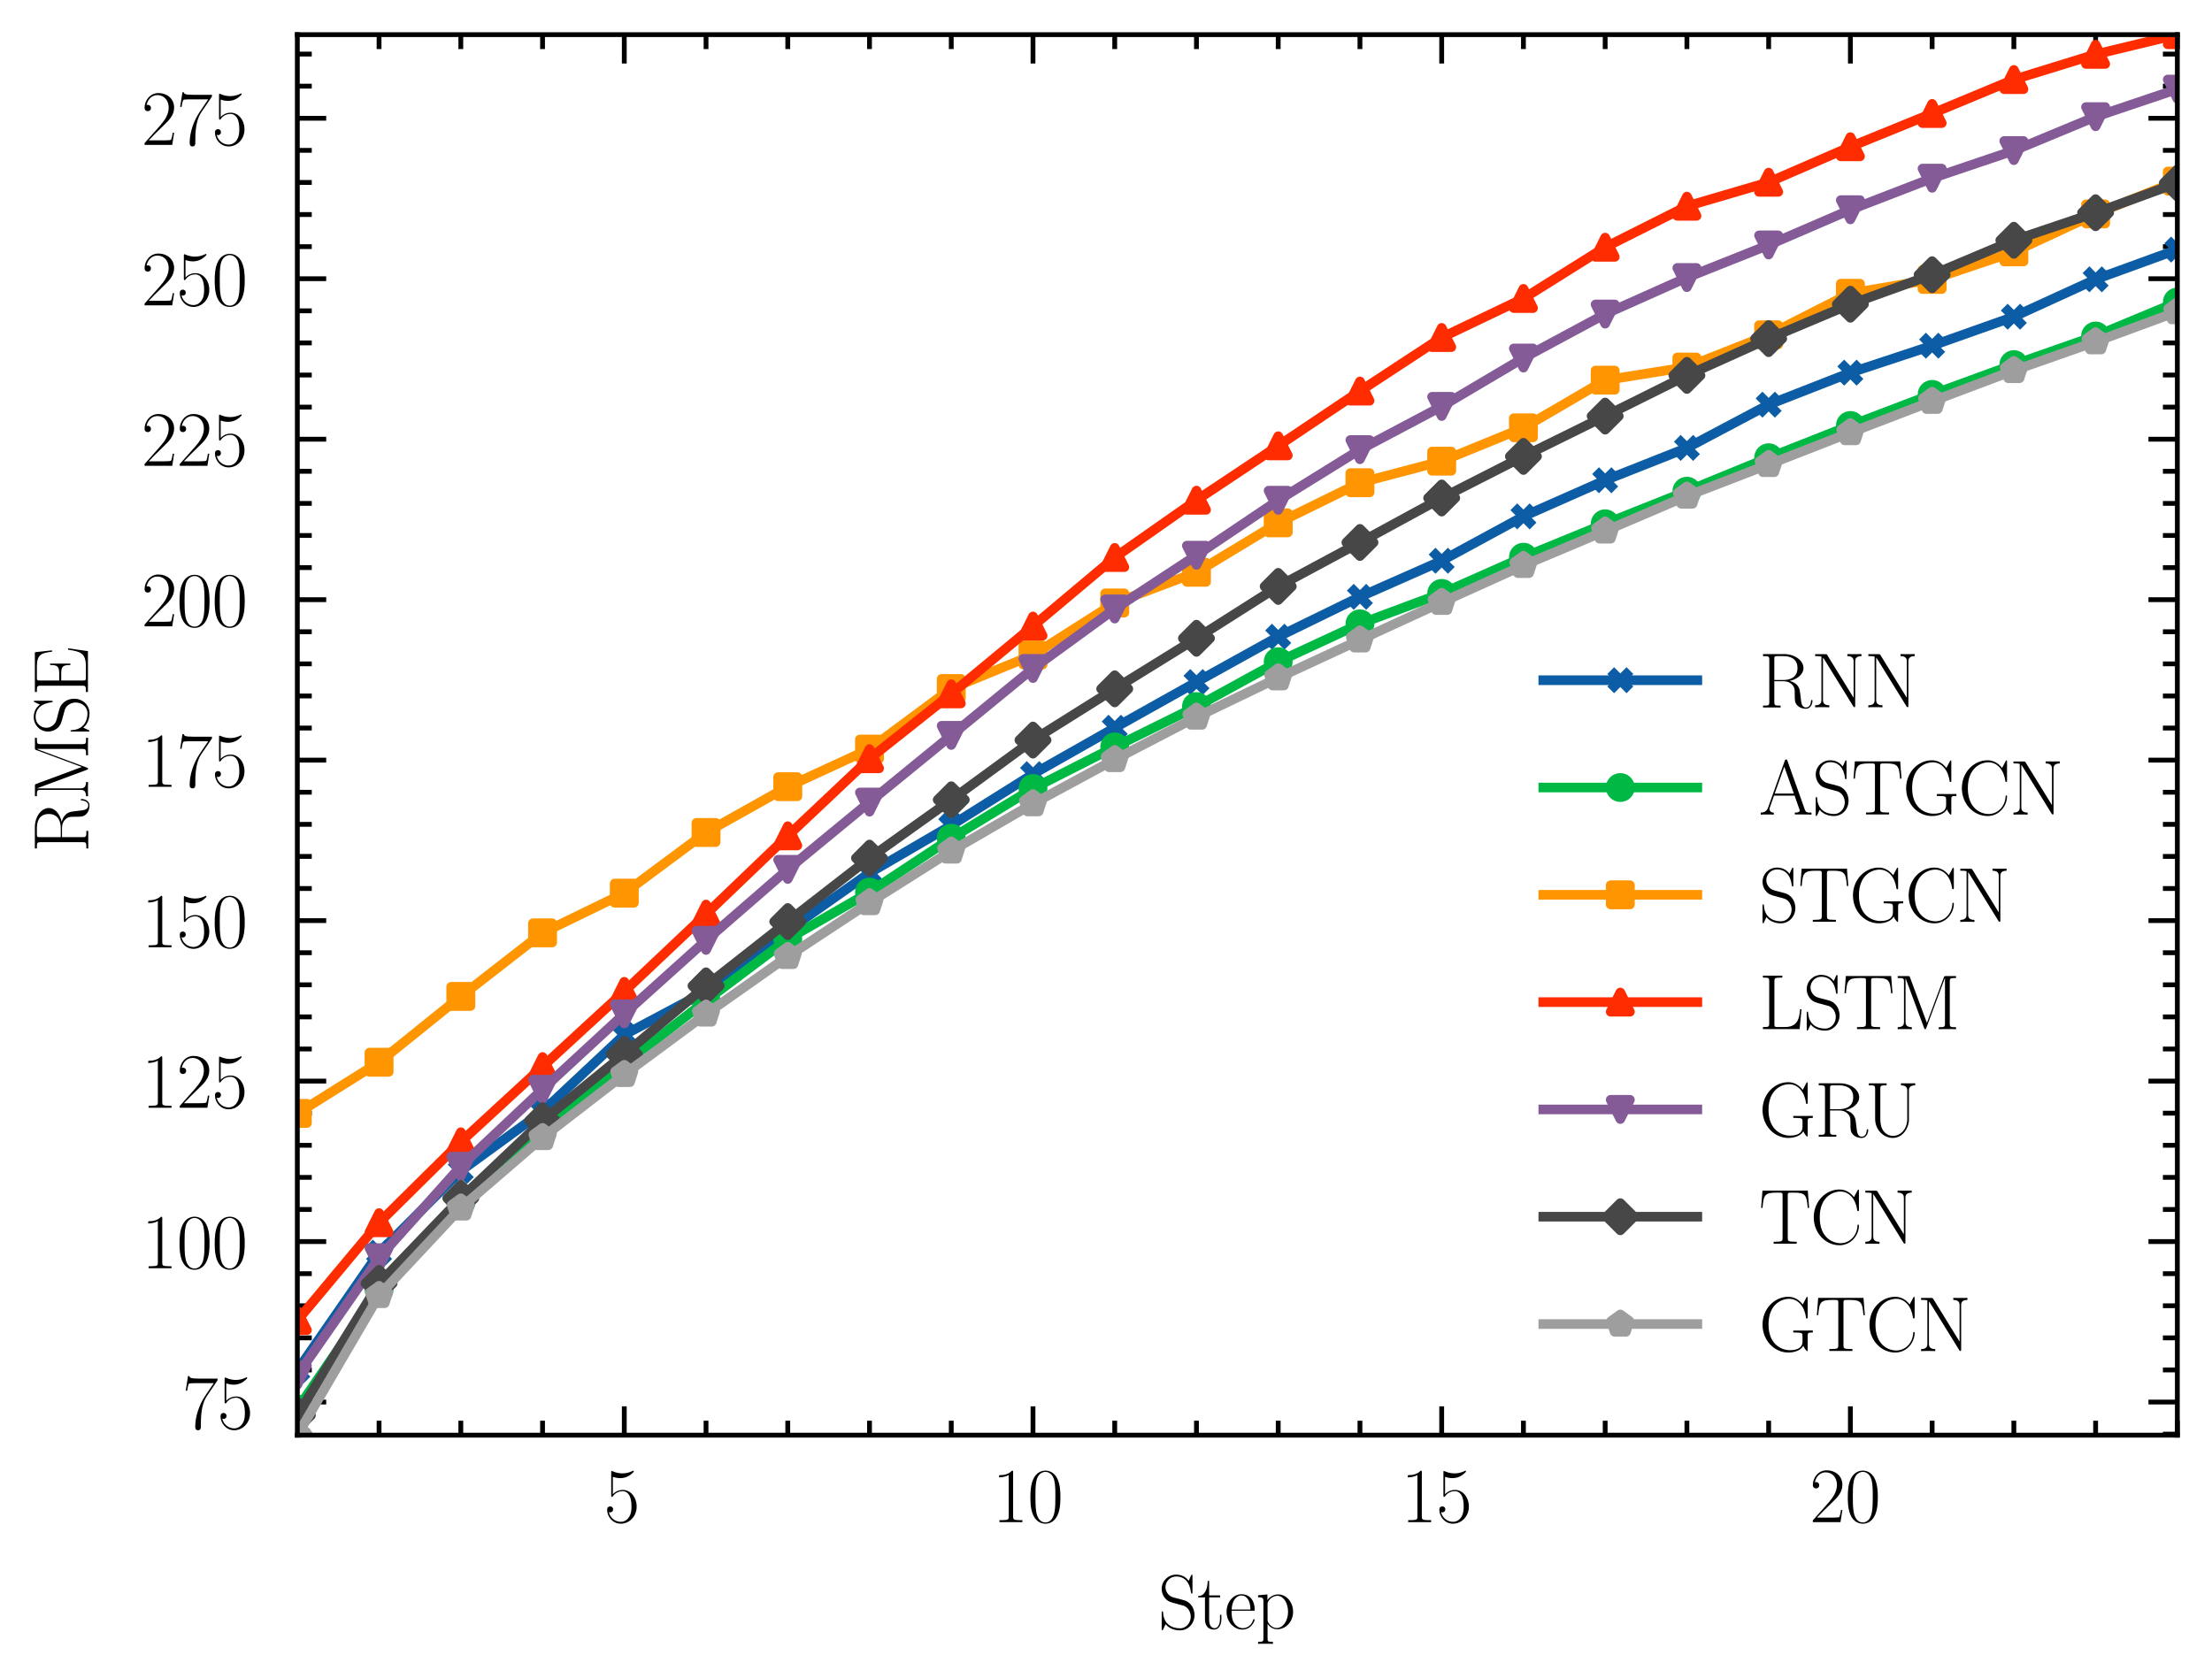 <?xml version="1.0" encoding="utf-8" standalone="no"?>
<!DOCTYPE svg PUBLIC "-//W3C//DTD SVG 1.1//EN"
  "http://www.w3.org/Graphics/SVG/1.1/DTD/svg11.dtd">
<svg xmlns:xlink="http://www.w3.org/1999/xlink" width="229.787pt" height="174.399pt" viewBox="0 0 229.787 174.399" xmlns="http://www.w3.org/2000/svg" version="1.1">
 <defs>
  <style type="text/css">*{stroke-linejoin: round; stroke-linecap: butt}</style>
 </defs>
 <g id="figure_1">
  <g id="patch_1">
   <path d="M 0 174.399 
L 229.787 174.399 
L 229.787 0 
L 0 0 
z
" style="fill: #ffffff"/>
  </g>
  <g id="axes_1">
   <g id="patch_2">
    <path d="M 30.887 149.13 
L 226.187 149.13 
L 226.187 3.6 
L 30.887 3.6 
z
" style="fill: #ffffff"/>
   </g>
   <g id="matplotlib.axis_1">
    <g id="xtick_1">
     <g id="line2d_1">
      <defs>
       <path id="m020a95e91d" d="M 0 0 
L 0 -3 
" style="stroke: #000000; stroke-width: 0.5"/>
      </defs>
      <g>
       <use xlink:href="#m020a95e91d" x="64.852" y="149.13" style="stroke: #000000; stroke-width: 0.5"/>
      </g>
     </g>
     <g id="line2d_2">
      <defs>
       <path id="m1eaf4a6b64" d="M 0 0 
L 0 3 
" style="stroke: #000000; stroke-width: 0.5"/>
      </defs>
      <g>
       <use xlink:href="#m1eaf4a6b64" x="64.852" y="3.6" style="stroke: #000000; stroke-width: 0.5"/>
      </g>
     </g>
     <g id="text_1">
      <!-- $\mathdefault{5}$ -->
      <g transform="translate(62.735 158.165) scale(0.08 -0.08)">
       <defs>
        <path id="CMR17-35" d="M 730 3692 
C 794 3666 1056 3584 1325 3584 
C 1920 3584 2246 3911 2432 4100 
C 2432 4157 2432 4192 2394 4192 
C 2387 4192 2374 4192 2323 4163 
C 2099 4058 1837 3973 1517 3973 
C 1325 3973 1037 3999 723 4139 
C 653 4171 640 4171 634 4171 
C 602 4171 595 4164 595 4037 
L 595 2203 
C 595 2089 595 2057 659 2057 
C 691 2057 704 2070 736 2114 
C 941 2401 1222 2522 1542 2522 
C 1766 2522 2246 2382 2246 1289 
C 2246 1085 2246 715 2054 421 
C 1894 159 1645 25 1370 25 
C 947 25 518 320 403 814 
C 429 807 480 795 506 795 
C 589 795 749 840 749 1038 
C 749 1210 627 1280 506 1280 
C 358 1280 262 1190 262 1011 
C 262 454 704 -128 1382 -128 
C 2042 -128 2669 440 2669 1264 
C 2669 2030 2170 2624 1549 2624 
C 1222 2624 947 2503 730 2274 
L 730 3692 
z
" transform="scale(0.016)"/>
       </defs>
       <use xlink:href="#CMR17-35" transform="scale(0.996)"/>
      </g>
     </g>
    </g>
    <g id="xtick_2">
     <g id="line2d_3">
      <g>
       <use xlink:href="#m020a95e91d" x="107.309" y="149.13" style="stroke: #000000; stroke-width: 0.5"/>
      </g>
     </g>
     <g id="line2d_4">
      <g>
       <use xlink:href="#m1eaf4a6b64" x="107.309" y="3.6" style="stroke: #000000; stroke-width: 0.5"/>
      </g>
     </g>
     <g id="text_2">
      <!-- $\mathdefault{10}$ -->
      <g transform="translate(103.075 158.165) scale(0.08 -0.08)">
       <defs>
        <path id="CMR17-31" d="M 1702 4058 
C 1702 4192 1696 4192 1606 4192 
C 1357 3916 979 3827 621 3827 
C 602 3827 570 3827 563 3808 
C 557 3795 557 3782 557 3648 
C 755 3648 1088 3686 1344 3839 
L 1344 461 
C 1344 236 1331 160 781 160 
L 589 160 
L 589 0 
C 896 0 1216 0 1523 0 
C 1830 0 2150 0 2458 0 
L 2458 160 
L 2266 160 
C 1715 160 1702 230 1702 458 
L 1702 4058 
z
" transform="scale(0.016)"/>
        <path id="CMR17-30" d="M 2688 2025 
C 2688 2416 2682 3080 2413 3591 
C 2176 4039 1798 4198 1466 4198 
C 1158 4198 768 4058 525 3597 
C 269 3118 243 2524 243 2025 
C 243 1661 250 1106 448 619 
C 723 -39 1216 -128 1466 -128 
C 1760 -128 2208 -7 2470 600 
C 2662 1042 2688 1559 2688 2025 
z
M 1466 -26 
C 1056 -26 813 325 723 812 
C 653 1188 653 1738 653 2096 
C 653 2588 653 2997 736 3387 
C 858 3929 1216 4096 1466 4096 
C 1728 4096 2067 3923 2189 3400 
C 2272 3036 2278 2607 2278 2096 
C 2278 1680 2278 1169 2202 792 
C 2067 95 1690 -26 1466 -26 
z
" transform="scale(0.016)"/>
       </defs>
       <use xlink:href="#CMR17-31" transform="scale(0.996)"/>
       <use xlink:href="#CMR17-30" transform="translate(45.69 0) scale(0.996)"/>
      </g>
     </g>
    </g>
    <g id="xtick_3">
     <g id="line2d_5">
      <g>
       <use xlink:href="#m020a95e91d" x="149.765" y="149.13" style="stroke: #000000; stroke-width: 0.5"/>
      </g>
     </g>
     <g id="line2d_6">
      <g>
       <use xlink:href="#m1eaf4a6b64" x="149.765" y="3.6" style="stroke: #000000; stroke-width: 0.5"/>
      </g>
     </g>
     <g id="text_3">
      <!-- $\mathdefault{15}$ -->
      <g transform="translate(145.531 158.165) scale(0.08 -0.08)">
       <use xlink:href="#CMR17-31" transform="scale(0.996)"/>
       <use xlink:href="#CMR17-35" transform="translate(45.69 0) scale(0.996)"/>
      </g>
     </g>
    </g>
    <g id="xtick_4">
     <g id="line2d_7">
      <g>
       <use xlink:href="#m020a95e91d" x="192.222" y="149.13" style="stroke: #000000; stroke-width: 0.5"/>
      </g>
     </g>
     <g id="line2d_8">
      <g>
       <use xlink:href="#m1eaf4a6b64" x="192.222" y="3.6" style="stroke: #000000; stroke-width: 0.5"/>
      </g>
     </g>
     <g id="text_4">
      <!-- $\mathdefault{20}$ -->
      <g transform="translate(187.988 158.165) scale(0.08 -0.08)">
       <defs>
        <path id="CMR17-32" d="M 2669 989 
L 2554 989 
C 2490 536 2438 459 2413 420 
C 2381 369 1920 369 1830 369 
L 602 369 
C 832 619 1280 1072 1824 1597 
C 2214 1967 2669 2402 2669 3035 
C 2669 3790 2067 4224 1395 4224 
C 691 4224 262 3604 262 3030 
C 262 2780 448 2748 525 2748 
C 589 2748 781 2787 781 3010 
C 781 3207 614 3264 525 3264 
C 486 3264 448 3258 422 3245 
C 544 3790 915 4058 1306 4058 
C 1862 4058 2227 3617 2227 3035 
C 2227 2479 1901 2000 1536 1584 
L 262 146 
L 262 0 
L 2515 0 
L 2669 989 
z
" transform="scale(0.016)"/>
       </defs>
       <use xlink:href="#CMR17-32" transform="scale(0.996)"/>
       <use xlink:href="#CMR17-30" transform="translate(45.69 0) scale(0.996)"/>
      </g>
     </g>
    </g>
    <g id="xtick_5">
     <g id="line2d_9">
      <defs>
       <path id="m9da6028bf6" d="M 0 0 
L 0 -1.5 
" style="stroke: #000000; stroke-width: 0.5"/>
      </defs>
      <g>
       <use xlink:href="#m9da6028bf6" x="39.378" y="149.13" style="stroke: #000000; stroke-width: 0.5"/>
      </g>
     </g>
     <g id="line2d_10">
      <defs>
       <path id="mf4104bb3ac" d="M 0 0 
L 0 1.5 
" style="stroke: #000000; stroke-width: 0.5"/>
      </defs>
      <g>
       <use xlink:href="#mf4104bb3ac" x="39.378" y="3.6" style="stroke: #000000; stroke-width: 0.5"/>
      </g>
     </g>
    </g>
    <g id="xtick_6">
     <g id="line2d_11">
      <g>
       <use xlink:href="#m9da6028bf6" x="47.87" y="149.13" style="stroke: #000000; stroke-width: 0.5"/>
      </g>
     </g>
     <g id="line2d_12">
      <g>
       <use xlink:href="#mf4104bb3ac" x="47.87" y="3.6" style="stroke: #000000; stroke-width: 0.5"/>
      </g>
     </g>
    </g>
    <g id="xtick_7">
     <g id="line2d_13">
      <g>
       <use xlink:href="#m9da6028bf6" x="56.361" y="149.13" style="stroke: #000000; stroke-width: 0.5"/>
      </g>
     </g>
     <g id="line2d_14">
      <g>
       <use xlink:href="#mf4104bb3ac" x="56.361" y="3.6" style="stroke: #000000; stroke-width: 0.5"/>
      </g>
     </g>
    </g>
    <g id="xtick_8">
     <g id="line2d_15">
      <g>
       <use xlink:href="#m9da6028bf6" x="73.344" y="149.13" style="stroke: #000000; stroke-width: 0.5"/>
      </g>
     </g>
     <g id="line2d_16">
      <g>
       <use xlink:href="#mf4104bb3ac" x="73.344" y="3.6" style="stroke: #000000; stroke-width: 0.5"/>
      </g>
     </g>
    </g>
    <g id="xtick_9">
     <g id="line2d_17">
      <g>
       <use xlink:href="#m9da6028bf6" x="81.835" y="149.13" style="stroke: #000000; stroke-width: 0.5"/>
      </g>
     </g>
     <g id="line2d_18">
      <g>
       <use xlink:href="#mf4104bb3ac" x="81.835" y="3.6" style="stroke: #000000; stroke-width: 0.5"/>
      </g>
     </g>
    </g>
    <g id="xtick_10">
     <g id="line2d_19">
      <g>
       <use xlink:href="#m9da6028bf6" x="90.326" y="149.13" style="stroke: #000000; stroke-width: 0.5"/>
      </g>
     </g>
     <g id="line2d_20">
      <g>
       <use xlink:href="#mf4104bb3ac" x="90.326" y="3.6" style="stroke: #000000; stroke-width: 0.5"/>
      </g>
     </g>
    </g>
    <g id="xtick_11">
     <g id="line2d_21">
      <g>
       <use xlink:href="#m9da6028bf6" x="98.818" y="149.13" style="stroke: #000000; stroke-width: 0.5"/>
      </g>
     </g>
     <g id="line2d_22">
      <g>
       <use xlink:href="#mf4104bb3ac" x="98.818" y="3.6" style="stroke: #000000; stroke-width: 0.5"/>
      </g>
     </g>
    </g>
    <g id="xtick_12">
     <g id="line2d_23">
      <g>
       <use xlink:href="#m9da6028bf6" x="115.8" y="149.13" style="stroke: #000000; stroke-width: 0.5"/>
      </g>
     </g>
     <g id="line2d_24">
      <g>
       <use xlink:href="#mf4104bb3ac" x="115.8" y="3.6" style="stroke: #000000; stroke-width: 0.5"/>
      </g>
     </g>
    </g>
    <g id="xtick_13">
     <g id="line2d_25">
      <g>
       <use xlink:href="#m9da6028bf6" x="124.291" y="149.13" style="stroke: #000000; stroke-width: 0.5"/>
      </g>
     </g>
     <g id="line2d_26">
      <g>
       <use xlink:href="#mf4104bb3ac" x="124.291" y="3.6" style="stroke: #000000; stroke-width: 0.5"/>
      </g>
     </g>
    </g>
    <g id="xtick_14">
     <g id="line2d_27">
      <g>
       <use xlink:href="#m9da6028bf6" x="132.783" y="149.13" style="stroke: #000000; stroke-width: 0.5"/>
      </g>
     </g>
     <g id="line2d_28">
      <g>
       <use xlink:href="#mf4104bb3ac" x="132.783" y="3.6" style="stroke: #000000; stroke-width: 0.5"/>
      </g>
     </g>
    </g>
    <g id="xtick_15">
     <g id="line2d_29">
      <g>
       <use xlink:href="#m9da6028bf6" x="141.274" y="149.13" style="stroke: #000000; stroke-width: 0.5"/>
      </g>
     </g>
     <g id="line2d_30">
      <g>
       <use xlink:href="#mf4104bb3ac" x="141.274" y="3.6" style="stroke: #000000; stroke-width: 0.5"/>
      </g>
     </g>
    </g>
    <g id="xtick_16">
     <g id="line2d_31">
      <g>
       <use xlink:href="#m9da6028bf6" x="158.257" y="149.13" style="stroke: #000000; stroke-width: 0.5"/>
      </g>
     </g>
     <g id="line2d_32">
      <g>
       <use xlink:href="#mf4104bb3ac" x="158.257" y="3.6" style="stroke: #000000; stroke-width: 0.5"/>
      </g>
     </g>
    </g>
    <g id="xtick_17">
     <g id="line2d_33">
      <g>
       <use xlink:href="#m9da6028bf6" x="166.748" y="149.13" style="stroke: #000000; stroke-width: 0.5"/>
      </g>
     </g>
     <g id="line2d_34">
      <g>
       <use xlink:href="#mf4104bb3ac" x="166.748" y="3.6" style="stroke: #000000; stroke-width: 0.5"/>
      </g>
     </g>
    </g>
    <g id="xtick_18">
     <g id="line2d_35">
      <g>
       <use xlink:href="#m9da6028bf6" x="175.239" y="149.13" style="stroke: #000000; stroke-width: 0.5"/>
      </g>
     </g>
     <g id="line2d_36">
      <g>
       <use xlink:href="#mf4104bb3ac" x="175.239" y="3.6" style="stroke: #000000; stroke-width: 0.5"/>
      </g>
     </g>
    </g>
    <g id="xtick_19">
     <g id="line2d_37">
      <g>
       <use xlink:href="#m9da6028bf6" x="183.731" y="149.13" style="stroke: #000000; stroke-width: 0.5"/>
      </g>
     </g>
     <g id="line2d_38">
      <g>
       <use xlink:href="#mf4104bb3ac" x="183.731" y="3.6" style="stroke: #000000; stroke-width: 0.5"/>
      </g>
     </g>
    </g>
    <g id="xtick_20">
     <g id="line2d_39">
      <g>
       <use xlink:href="#m9da6028bf6" x="200.713" y="149.13" style="stroke: #000000; stroke-width: 0.5"/>
      </g>
     </g>
     <g id="line2d_40">
      <g>
       <use xlink:href="#mf4104bb3ac" x="200.713" y="3.6" style="stroke: #000000; stroke-width: 0.5"/>
      </g>
     </g>
    </g>
    <g id="xtick_21">
     <g id="line2d_41">
      <g>
       <use xlink:href="#m9da6028bf6" x="209.204" y="149.13" style="stroke: #000000; stroke-width: 0.5"/>
      </g>
     </g>
     <g id="line2d_42">
      <g>
       <use xlink:href="#mf4104bb3ac" x="209.204" y="3.6" style="stroke: #000000; stroke-width: 0.5"/>
      </g>
     </g>
    </g>
    <g id="xtick_22">
     <g id="line2d_43">
      <g>
       <use xlink:href="#m9da6028bf6" x="217.696" y="149.13" style="stroke: #000000; stroke-width: 0.5"/>
      </g>
     </g>
     <g id="line2d_44">
      <g>
       <use xlink:href="#mf4104bb3ac" x="217.696" y="3.6" style="stroke: #000000; stroke-width: 0.5"/>
      </g>
     </g>
    </g>
    <g id="xtick_23">
     <g id="line2d_45">
      <g>
       <use xlink:href="#m9da6028bf6" x="226.187" y="149.13" style="stroke: #000000; stroke-width: 0.5"/>
      </g>
     </g>
     <g id="line2d_46">
      <g>
       <use xlink:href="#mf4104bb3ac" x="226.187" y="3.6" style="stroke: #000000; stroke-width: 0.5"/>
      </g>
     </g>
    </g>
    <g id="text_5">
     <!-- Step -->
     <g transform="translate(120.304 169.249) scale(0.08 -0.08)">
      <defs>
       <path id="CMR17-53" d="M 2803 4290 
C 2803 4404 2797 4411 2758 4411 
C 2720 4411 2707 4385 2682 4328 
L 2490 3907 
C 2246 4257 1875 4416 1472 4416 
C 819 4416 294 3901 294 3253 
C 294 3056 339 2776 557 2510 
C 794 2218 1018 2167 1530 2033 
C 1722 1982 2042 1899 2106 1874 
C 2470 1722 2662 1341 2662 985 
C 2662 527 2336 38 1779 38 
C 1094 38 454 419 410 1311 
C 403 1413 397 1419 352 1419 
C 301 1419 294 1413 294 1285 
L 294 -1 
C 294 -115 301 -122 339 -122 
C 384 -122 397 -90 486 108 
C 493 127 493 140 614 381 
C 934 -39 1472 -128 1779 -128 
C 2477 -128 2970 451 2970 1124 
C 2970 1454 2848 1708 2778 1823 
C 2509 2230 2221 2306 1914 2382 
C 1869 2402 1856 2402 1498 2490 
C 1152 2579 1005 2624 845 2796 
C 666 2992 602 3196 602 3399 
C 602 3812 934 4263 1478 4263 
C 2157 4263 2579 3786 2675 2993 
C 2694 2878 2701 2872 2746 2872 
C 2803 2872 2803 2891 2803 2999 
L 2803 4290 
z
" transform="scale(0.016)"/>
       <path id="CMR17-74" d="M 966 2560 
L 1862 2560 
L 1862 2725 
L 966 2725 
L 966 3904 
L 851 3904 
C 838 3245 614 2668 70 2668 
L 70 2560 
L 627 2560 
L 627 771 
C 627 650 627 -64 1370 -64 
C 1747 -64 1965 306 1965 777 
L 1965 1140 
L 1850 1140 
L 1850 783 
C 1850 344 1677 51 1408 51 
C 1222 51 966 178 966 758 
L 966 2560 
z
" transform="scale(0.016)"/>
       <path id="CMR17-65" d="M 2438 1472 
C 2464 1498 2464 1511 2464 1576 
C 2464 2238 2118 2816 1389 2816 
C 710 2816 173 2169 173 1383 
C 173 551 781 -64 1459 -64 
C 2176 -64 2458 607 2458 740 
C 2458 784 2419 784 2406 784 
C 2362 784 2355 771 2330 696 
C 2189 265 1837 51 1504 51 
C 1229 51 954 203 781 480 
C 582 803 582 1176 582 1472 
L 2438 1472 
z
M 589 1568 
C 634 2505 1126 2714 1382 2714 
C 1818 2714 2112 2297 2118 1568 
L 589 1568 
z
" transform="scale(0.016)"/>
       <path id="CMR17-70" d="M 1408 -1063 
C 998 -1063 973 -1037 973 -789 
L 973 402 
C 1158 134 1427 -38 1766 -38 
C 2406 -38 3053 523 3053 1388 
C 3053 2191 2496 2802 1837 2802 
C 1453 2802 1139 2592 960 2338 
L 960 2802 
L 198 2732 
L 198 2567 
C 576 2567 634 2528 634 2223 
L 634 -789 
C 634 -1031 608 -1063 198 -1063 
L 198 -1228 
C 352 -1216 634 -1216 800 -1216 
C 966 -1216 1254 -1216 1408 -1228 
L 1408 -1063 
z
M 973 2012 
C 973 2102 973 2235 1222 2471 
C 1254 2497 1472 2688 1792 2688 
C 2259 2688 2643 2108 2643 1382 
C 2643 656 2234 64 1728 64 
C 1498 64 1248 172 1056 472 
C 973 612 973 650 973 752 
L 973 2012 
z
" transform="scale(0.016)"/>
      </defs>
      <use xlink:href="#CMR17-53" transform="scale(0.996)"/>
      <use xlink:href="#CMR17-74" transform="translate(50.895 0) scale(0.996)"/>
      <use xlink:href="#CMR17-65" transform="translate(86.176 0) scale(0.996)"/>
      <use xlink:href="#CMR17-70" transform="translate(126.662 0) scale(0.996)"/>
     </g>
    </g>
   </g>
   <g id="matplotlib.axis_2">
    <g id="ytick_1">
     <g id="line2d_47">
      <defs>
       <path id="m47cd8ca920" d="M 0 0 
L 3 0 
" style="stroke: #000000; stroke-width: 0.5"/>
      </defs>
      <g>
       <use xlink:href="#m47cd8ca920" x="30.887" y="145.687" style="stroke: #000000; stroke-width: 0.5"/>
      </g>
     </g>
     <g id="line2d_48">
      <defs>
       <path id="macef64112a" d="M 0 0 
L -3 0 
" style="stroke: #000000; stroke-width: 0.5"/>
      </defs>
      <g>
       <use xlink:href="#macef64112a" x="226.187" y="145.687" style="stroke: #000000; stroke-width: 0.5"/>
      </g>
     </g>
     <g id="text_6">
      <!-- $\mathdefault{75}$ -->
      <g transform="translate(18.919 148.455) scale(0.08 -0.08)">
       <defs>
        <path id="CMR17-37" d="M 2886 3941 
L 2886 4081 
L 1382 4081 
C 634 4081 621 4165 595 4288 
L 480 4288 
L 294 3094 
L 410 3094 
C 429 3215 474 3540 550 3661 
C 589 3712 1062 3712 1171 3712 
L 2579 3712 
L 1869 2661 
C 1395 1954 1069 999 1069 165 
C 1069 89 1069 -128 1299 -128 
C 1530 -128 1530 89 1530 171 
L 1530 465 
C 1530 1508 1709 2196 2003 2636 
L 2886 3941 
z
" transform="scale(0.016)"/>
       </defs>
       <use xlink:href="#CMR17-37" transform="scale(0.996)"/>
       <use xlink:href="#CMR17-35" transform="translate(45.69 0) scale(0.996)"/>
      </g>
     </g>
    </g>
    <g id="ytick_2">
     <g id="line2d_49">
      <g>
       <use xlink:href="#m47cd8ca920" x="30.887" y="129.012" style="stroke: #000000; stroke-width: 0.5"/>
      </g>
     </g>
     <g id="line2d_50">
      <g>
       <use xlink:href="#macef64112a" x="226.187" y="129.012" style="stroke: #000000; stroke-width: 0.5"/>
      </g>
     </g>
     <g id="text_7">
      <!-- $\mathdefault{100}$ -->
      <g transform="translate(14.685 131.78) scale(0.08 -0.08)">
       <use xlink:href="#CMR17-31" transform="scale(0.996)"/>
       <use xlink:href="#CMR17-30" transform="translate(45.69 0) scale(0.996)"/>
       <use xlink:href="#CMR17-30" transform="translate(91.381 0) scale(0.996)"/>
      </g>
     </g>
    </g>
    <g id="ytick_3">
     <g id="line2d_51">
      <g>
       <use xlink:href="#m47cd8ca920" x="30.887" y="112.337" style="stroke: #000000; stroke-width: 0.5"/>
      </g>
     </g>
     <g id="line2d_52">
      <g>
       <use xlink:href="#macef64112a" x="226.187" y="112.337" style="stroke: #000000; stroke-width: 0.5"/>
      </g>
     </g>
     <g id="text_8">
      <!-- $\mathdefault{125}$ -->
      <g transform="translate(14.685 115.105) scale(0.08 -0.08)">
       <use xlink:href="#CMR17-31" transform="scale(0.996)"/>
       <use xlink:href="#CMR17-32" transform="translate(45.69 0) scale(0.996)"/>
       <use xlink:href="#CMR17-35" transform="translate(91.381 0) scale(0.996)"/>
      </g>
     </g>
    </g>
    <g id="ytick_4">
     <g id="line2d_53">
      <g>
       <use xlink:href="#m47cd8ca920" x="30.887" y="95.662" style="stroke: #000000; stroke-width: 0.5"/>
      </g>
     </g>
     <g id="line2d_54">
      <g>
       <use xlink:href="#macef64112a" x="226.187" y="95.662" style="stroke: #000000; stroke-width: 0.5"/>
      </g>
     </g>
     <g id="text_9">
      <!-- $\mathdefault{150}$ -->
      <g transform="translate(14.685 98.43) scale(0.08 -0.08)">
       <use xlink:href="#CMR17-31" transform="scale(0.996)"/>
       <use xlink:href="#CMR17-35" transform="translate(45.69 0) scale(0.996)"/>
       <use xlink:href="#CMR17-30" transform="translate(91.381 0) scale(0.996)"/>
      </g>
     </g>
    </g>
    <g id="ytick_5">
     <g id="line2d_55">
      <g>
       <use xlink:href="#m47cd8ca920" x="30.887" y="78.987" style="stroke: #000000; stroke-width: 0.5"/>
      </g>
     </g>
     <g id="line2d_56">
      <g>
       <use xlink:href="#macef64112a" x="226.187" y="78.987" style="stroke: #000000; stroke-width: 0.5"/>
      </g>
     </g>
     <g id="text_10">
      <!-- $\mathdefault{175}$ -->
      <g transform="translate(14.685 81.755) scale(0.08 -0.08)">
       <use xlink:href="#CMR17-31" transform="scale(0.996)"/>
       <use xlink:href="#CMR17-37" transform="translate(45.69 0) scale(0.996)"/>
       <use xlink:href="#CMR17-35" transform="translate(91.381 0) scale(0.996)"/>
      </g>
     </g>
    </g>
    <g id="ytick_6">
     <g id="line2d_57">
      <g>
       <use xlink:href="#m47cd8ca920" x="30.887" y="62.313" style="stroke: #000000; stroke-width: 0.5"/>
      </g>
     </g>
     <g id="line2d_58">
      <g>
       <use xlink:href="#macef64112a" x="226.187" y="62.313" style="stroke: #000000; stroke-width: 0.5"/>
      </g>
     </g>
     <g id="text_11">
      <!-- $\mathdefault{200}$ -->
      <g transform="translate(14.685 65.08) scale(0.08 -0.08)">
       <use xlink:href="#CMR17-32" transform="scale(0.996)"/>
       <use xlink:href="#CMR17-30" transform="translate(45.69 0) scale(0.996)"/>
       <use xlink:href="#CMR17-30" transform="translate(91.381 0) scale(0.996)"/>
      </g>
     </g>
    </g>
    <g id="ytick_7">
     <g id="line2d_59">
      <g>
       <use xlink:href="#m47cd8ca920" x="30.887" y="45.638" style="stroke: #000000; stroke-width: 0.5"/>
      </g>
     </g>
     <g id="line2d_60">
      <g>
       <use xlink:href="#macef64112a" x="226.187" y="45.638" style="stroke: #000000; stroke-width: 0.5"/>
      </g>
     </g>
     <g id="text_12">
      <!-- $\mathdefault{225}$ -->
      <g transform="translate(14.685 48.405) scale(0.08 -0.08)">
       <use xlink:href="#CMR17-32" transform="scale(0.996)"/>
       <use xlink:href="#CMR17-32" transform="translate(45.69 0) scale(0.996)"/>
       <use xlink:href="#CMR17-35" transform="translate(91.381 0) scale(0.996)"/>
      </g>
     </g>
    </g>
    <g id="ytick_8">
     <g id="line2d_61">
      <g>
       <use xlink:href="#m47cd8ca920" x="30.887" y="28.963" style="stroke: #000000; stroke-width: 0.5"/>
      </g>
     </g>
     <g id="line2d_62">
      <g>
       <use xlink:href="#macef64112a" x="226.187" y="28.963" style="stroke: #000000; stroke-width: 0.5"/>
      </g>
     </g>
     <g id="text_13">
      <!-- $\mathdefault{250}$ -->
      <g transform="translate(14.685 31.73) scale(0.08 -0.08)">
       <use xlink:href="#CMR17-32" transform="scale(0.996)"/>
       <use xlink:href="#CMR17-35" transform="translate(45.69 0) scale(0.996)"/>
       <use xlink:href="#CMR17-30" transform="translate(91.381 0) scale(0.996)"/>
      </g>
     </g>
    </g>
    <g id="ytick_9">
     <g id="line2d_63">
      <g>
       <use xlink:href="#m47cd8ca920" x="30.887" y="12.288" style="stroke: #000000; stroke-width: 0.5"/>
      </g>
     </g>
     <g id="line2d_64">
      <g>
       <use xlink:href="#macef64112a" x="226.187" y="12.288" style="stroke: #000000; stroke-width: 0.5"/>
      </g>
     </g>
     <g id="text_14">
      <!-- $\mathdefault{275}$ -->
      <g transform="translate(14.685 15.055) scale(0.08 -0.08)">
       <use xlink:href="#CMR17-32" transform="scale(0.996)"/>
       <use xlink:href="#CMR17-37" transform="translate(45.69 0) scale(0.996)"/>
       <use xlink:href="#CMR17-35" transform="translate(91.381 0) scale(0.996)"/>
      </g>
     </g>
    </g>
    <g id="ytick_10">
     <g id="line2d_65">
      <defs>
       <path id="m438aa5eb87" d="M 0 0 
L 1.5 0 
" style="stroke: #000000; stroke-width: 0.5"/>
      </defs>
      <g>
       <use xlink:href="#m438aa5eb87" x="30.887" y="149.022" style="stroke: #000000; stroke-width: 0.5"/>
      </g>
     </g>
     <g id="line2d_66">
      <defs>
       <path id="mb066812eec" d="M 0 0 
L -1.5 0 
" style="stroke: #000000; stroke-width: 0.5"/>
      </defs>
      <g>
       <use xlink:href="#mb066812eec" x="226.187" y="149.022" style="stroke: #000000; stroke-width: 0.5"/>
      </g>
     </g>
    </g>
    <g id="ytick_11">
     <g id="line2d_67">
      <g>
       <use xlink:href="#m438aa5eb87" x="30.887" y="142.352" style="stroke: #000000; stroke-width: 0.5"/>
      </g>
     </g>
     <g id="line2d_68">
      <g>
       <use xlink:href="#mb066812eec" x="226.187" y="142.352" style="stroke: #000000; stroke-width: 0.5"/>
      </g>
     </g>
    </g>
    <g id="ytick_12">
     <g id="line2d_69">
      <g>
       <use xlink:href="#m438aa5eb87" x="30.887" y="139.017" style="stroke: #000000; stroke-width: 0.5"/>
      </g>
     </g>
     <g id="line2d_70">
      <g>
       <use xlink:href="#mb066812eec" x="226.187" y="139.017" style="stroke: #000000; stroke-width: 0.5"/>
      </g>
     </g>
    </g>
    <g id="ytick_13">
     <g id="line2d_71">
      <g>
       <use xlink:href="#m438aa5eb87" x="30.887" y="135.682" style="stroke: #000000; stroke-width: 0.5"/>
      </g>
     </g>
     <g id="line2d_72">
      <g>
       <use xlink:href="#mb066812eec" x="226.187" y="135.682" style="stroke: #000000; stroke-width: 0.5"/>
      </g>
     </g>
    </g>
    <g id="ytick_14">
     <g id="line2d_73">
      <g>
       <use xlink:href="#m438aa5eb87" x="30.887" y="132.347" style="stroke: #000000; stroke-width: 0.5"/>
      </g>
     </g>
     <g id="line2d_74">
      <g>
       <use xlink:href="#mb066812eec" x="226.187" y="132.347" style="stroke: #000000; stroke-width: 0.5"/>
      </g>
     </g>
    </g>
    <g id="ytick_15">
     <g id="line2d_75">
      <g>
       <use xlink:href="#m438aa5eb87" x="30.887" y="125.677" style="stroke: #000000; stroke-width: 0.5"/>
      </g>
     </g>
     <g id="line2d_76">
      <g>
       <use xlink:href="#mb066812eec" x="226.187" y="125.677" style="stroke: #000000; stroke-width: 0.5"/>
      </g>
     </g>
    </g>
    <g id="ytick_16">
     <g id="line2d_77">
      <g>
       <use xlink:href="#m438aa5eb87" x="30.887" y="122.342" style="stroke: #000000; stroke-width: 0.5"/>
      </g>
     </g>
     <g id="line2d_78">
      <g>
       <use xlink:href="#mb066812eec" x="226.187" y="122.342" style="stroke: #000000; stroke-width: 0.5"/>
      </g>
     </g>
    </g>
    <g id="ytick_17">
     <g id="line2d_79">
      <g>
       <use xlink:href="#m438aa5eb87" x="30.887" y="119.007" style="stroke: #000000; stroke-width: 0.5"/>
      </g>
     </g>
     <g id="line2d_80">
      <g>
       <use xlink:href="#mb066812eec" x="226.187" y="119.007" style="stroke: #000000; stroke-width: 0.5"/>
      </g>
     </g>
    </g>
    <g id="ytick_18">
     <g id="line2d_81">
      <g>
       <use xlink:href="#m438aa5eb87" x="30.887" y="115.672" style="stroke: #000000; stroke-width: 0.5"/>
      </g>
     </g>
     <g id="line2d_82">
      <g>
       <use xlink:href="#mb066812eec" x="226.187" y="115.672" style="stroke: #000000; stroke-width: 0.5"/>
      </g>
     </g>
    </g>
    <g id="ytick_19">
     <g id="line2d_83">
      <g>
       <use xlink:href="#m438aa5eb87" x="30.887" y="109.002" style="stroke: #000000; stroke-width: 0.5"/>
      </g>
     </g>
     <g id="line2d_84">
      <g>
       <use xlink:href="#mb066812eec" x="226.187" y="109.002" style="stroke: #000000; stroke-width: 0.5"/>
      </g>
     </g>
    </g>
    <g id="ytick_20">
     <g id="line2d_85">
      <g>
       <use xlink:href="#m438aa5eb87" x="30.887" y="105.667" style="stroke: #000000; stroke-width: 0.5"/>
      </g>
     </g>
     <g id="line2d_86">
      <g>
       <use xlink:href="#mb066812eec" x="226.187" y="105.667" style="stroke: #000000; stroke-width: 0.5"/>
      </g>
     </g>
    </g>
    <g id="ytick_21">
     <g id="line2d_87">
      <g>
       <use xlink:href="#m438aa5eb87" x="30.887" y="102.332" style="stroke: #000000; stroke-width: 0.5"/>
      </g>
     </g>
     <g id="line2d_88">
      <g>
       <use xlink:href="#mb066812eec" x="226.187" y="102.332" style="stroke: #000000; stroke-width: 0.5"/>
      </g>
     </g>
    </g>
    <g id="ytick_22">
     <g id="line2d_89">
      <g>
       <use xlink:href="#m438aa5eb87" x="30.887" y="98.997" style="stroke: #000000; stroke-width: 0.5"/>
      </g>
     </g>
     <g id="line2d_90">
      <g>
       <use xlink:href="#mb066812eec" x="226.187" y="98.997" style="stroke: #000000; stroke-width: 0.5"/>
      </g>
     </g>
    </g>
    <g id="ytick_23">
     <g id="line2d_91">
      <g>
       <use xlink:href="#m438aa5eb87" x="30.887" y="92.327" style="stroke: #000000; stroke-width: 0.5"/>
      </g>
     </g>
     <g id="line2d_92">
      <g>
       <use xlink:href="#mb066812eec" x="226.187" y="92.327" style="stroke: #000000; stroke-width: 0.5"/>
      </g>
     </g>
    </g>
    <g id="ytick_24">
     <g id="line2d_93">
      <g>
       <use xlink:href="#m438aa5eb87" x="30.887" y="88.992" style="stroke: #000000; stroke-width: 0.5"/>
      </g>
     </g>
     <g id="line2d_94">
      <g>
       <use xlink:href="#mb066812eec" x="226.187" y="88.992" style="stroke: #000000; stroke-width: 0.5"/>
      </g>
     </g>
    </g>
    <g id="ytick_25">
     <g id="line2d_95">
      <g>
       <use xlink:href="#m438aa5eb87" x="30.887" y="85.657" style="stroke: #000000; stroke-width: 0.5"/>
      </g>
     </g>
     <g id="line2d_96">
      <g>
       <use xlink:href="#mb066812eec" x="226.187" y="85.657" style="stroke: #000000; stroke-width: 0.5"/>
      </g>
     </g>
    </g>
    <g id="ytick_26">
     <g id="line2d_97">
      <g>
       <use xlink:href="#m438aa5eb87" x="30.887" y="82.322" style="stroke: #000000; stroke-width: 0.5"/>
      </g>
     </g>
     <g id="line2d_98">
      <g>
       <use xlink:href="#mb066812eec" x="226.187" y="82.322" style="stroke: #000000; stroke-width: 0.5"/>
      </g>
     </g>
    </g>
    <g id="ytick_27">
     <g id="line2d_99">
      <g>
       <use xlink:href="#m438aa5eb87" x="30.887" y="75.652" style="stroke: #000000; stroke-width: 0.5"/>
      </g>
     </g>
     <g id="line2d_100">
      <g>
       <use xlink:href="#mb066812eec" x="226.187" y="75.652" style="stroke: #000000; stroke-width: 0.5"/>
      </g>
     </g>
    </g>
    <g id="ytick_28">
     <g id="line2d_101">
      <g>
       <use xlink:href="#m438aa5eb87" x="30.887" y="72.317" style="stroke: #000000; stroke-width: 0.5"/>
      </g>
     </g>
     <g id="line2d_102">
      <g>
       <use xlink:href="#mb066812eec" x="226.187" y="72.317" style="stroke: #000000; stroke-width: 0.5"/>
      </g>
     </g>
    </g>
    <g id="ytick_29">
     <g id="line2d_103">
      <g>
       <use xlink:href="#m438aa5eb87" x="30.887" y="68.982" style="stroke: #000000; stroke-width: 0.5"/>
      </g>
     </g>
     <g id="line2d_104">
      <g>
       <use xlink:href="#mb066812eec" x="226.187" y="68.982" style="stroke: #000000; stroke-width: 0.5"/>
      </g>
     </g>
    </g>
    <g id="ytick_30">
     <g id="line2d_105">
      <g>
       <use xlink:href="#m438aa5eb87" x="30.887" y="65.647" style="stroke: #000000; stroke-width: 0.5"/>
      </g>
     </g>
     <g id="line2d_106">
      <g>
       <use xlink:href="#mb066812eec" x="226.187" y="65.647" style="stroke: #000000; stroke-width: 0.5"/>
      </g>
     </g>
    </g>
    <g id="ytick_31">
     <g id="line2d_107">
      <g>
       <use xlink:href="#m438aa5eb87" x="30.887" y="58.978" style="stroke: #000000; stroke-width: 0.5"/>
      </g>
     </g>
     <g id="line2d_108">
      <g>
       <use xlink:href="#mb066812eec" x="226.187" y="58.978" style="stroke: #000000; stroke-width: 0.5"/>
      </g>
     </g>
    </g>
    <g id="ytick_32">
     <g id="line2d_109">
      <g>
       <use xlink:href="#m438aa5eb87" x="30.887" y="55.643" style="stroke: #000000; stroke-width: 0.5"/>
      </g>
     </g>
     <g id="line2d_110">
      <g>
       <use xlink:href="#mb066812eec" x="226.187" y="55.643" style="stroke: #000000; stroke-width: 0.5"/>
      </g>
     </g>
    </g>
    <g id="ytick_33">
     <g id="line2d_111">
      <g>
       <use xlink:href="#m438aa5eb87" x="30.887" y="52.308" style="stroke: #000000; stroke-width: 0.5"/>
      </g>
     </g>
     <g id="line2d_112">
      <g>
       <use xlink:href="#mb066812eec" x="226.187" y="52.308" style="stroke: #000000; stroke-width: 0.5"/>
      </g>
     </g>
    </g>
    <g id="ytick_34">
     <g id="line2d_113">
      <g>
       <use xlink:href="#m438aa5eb87" x="30.887" y="48.973" style="stroke: #000000; stroke-width: 0.5"/>
      </g>
     </g>
     <g id="line2d_114">
      <g>
       <use xlink:href="#mb066812eec" x="226.187" y="48.973" style="stroke: #000000; stroke-width: 0.5"/>
      </g>
     </g>
    </g>
    <g id="ytick_35">
     <g id="line2d_115">
      <g>
       <use xlink:href="#m438aa5eb87" x="30.887" y="42.303" style="stroke: #000000; stroke-width: 0.5"/>
      </g>
     </g>
     <g id="line2d_116">
      <g>
       <use xlink:href="#mb066812eec" x="226.187" y="42.303" style="stroke: #000000; stroke-width: 0.5"/>
      </g>
     </g>
    </g>
    <g id="ytick_36">
     <g id="line2d_117">
      <g>
       <use xlink:href="#m438aa5eb87" x="30.887" y="38.968" style="stroke: #000000; stroke-width: 0.5"/>
      </g>
     </g>
     <g id="line2d_118">
      <g>
       <use xlink:href="#mb066812eec" x="226.187" y="38.968" style="stroke: #000000; stroke-width: 0.5"/>
      </g>
     </g>
    </g>
    <g id="ytick_37">
     <g id="line2d_119">
      <g>
       <use xlink:href="#m438aa5eb87" x="30.887" y="35.633" style="stroke: #000000; stroke-width: 0.5"/>
      </g>
     </g>
     <g id="line2d_120">
      <g>
       <use xlink:href="#mb066812eec" x="226.187" y="35.633" style="stroke: #000000; stroke-width: 0.5"/>
      </g>
     </g>
    </g>
    <g id="ytick_38">
     <g id="line2d_121">
      <g>
       <use xlink:href="#m438aa5eb87" x="30.887" y="32.298" style="stroke: #000000; stroke-width: 0.5"/>
      </g>
     </g>
     <g id="line2d_122">
      <g>
       <use xlink:href="#mb066812eec" x="226.187" y="32.298" style="stroke: #000000; stroke-width: 0.5"/>
      </g>
     </g>
    </g>
    <g id="ytick_39">
     <g id="line2d_123">
      <g>
       <use xlink:href="#m438aa5eb87" x="30.887" y="25.628" style="stroke: #000000; stroke-width: 0.5"/>
      </g>
     </g>
     <g id="line2d_124">
      <g>
       <use xlink:href="#mb066812eec" x="226.187" y="25.628" style="stroke: #000000; stroke-width: 0.5"/>
      </g>
     </g>
    </g>
    <g id="ytick_40">
     <g id="line2d_125">
      <g>
       <use xlink:href="#m438aa5eb87" x="30.887" y="22.293" style="stroke: #000000; stroke-width: 0.5"/>
      </g>
     </g>
     <g id="line2d_126">
      <g>
       <use xlink:href="#mb066812eec" x="226.187" y="22.293" style="stroke: #000000; stroke-width: 0.5"/>
      </g>
     </g>
    </g>
    <g id="ytick_41">
     <g id="line2d_127">
      <g>
       <use xlink:href="#m438aa5eb87" x="30.887" y="18.958" style="stroke: #000000; stroke-width: 0.5"/>
      </g>
     </g>
     <g id="line2d_128">
      <g>
       <use xlink:href="#mb066812eec" x="226.187" y="18.958" style="stroke: #000000; stroke-width: 0.5"/>
      </g>
     </g>
    </g>
    <g id="ytick_42">
     <g id="line2d_129">
      <g>
       <use xlink:href="#m438aa5eb87" x="30.887" y="15.623" style="stroke: #000000; stroke-width: 0.5"/>
      </g>
     </g>
     <g id="line2d_130">
      <g>
       <use xlink:href="#mb066812eec" x="226.187" y="15.623" style="stroke: #000000; stroke-width: 0.5"/>
      </g>
     </g>
    </g>
    <g id="ytick_43">
     <g id="line2d_131">
      <g>
       <use xlink:href="#m438aa5eb87" x="30.887" y="8.953" style="stroke: #000000; stroke-width: 0.5"/>
      </g>
     </g>
     <g id="line2d_132">
      <g>
       <use xlink:href="#mb066812eec" x="226.187" y="8.953" style="stroke: #000000; stroke-width: 0.5"/>
      </g>
     </g>
    </g>
    <g id="ytick_44">
     <g id="line2d_133">
      <g>
       <use xlink:href="#m438aa5eb87" x="30.887" y="5.618" style="stroke: #000000; stroke-width: 0.5"/>
      </g>
     </g>
     <g id="line2d_134">
      <g>
       <use xlink:href="#mb066812eec" x="226.187" y="5.618" style="stroke: #000000; stroke-width: 0.5"/>
      </g>
     </g>
    </g>
    <g id="text_15">
     <!-- RMSE -->
     <g transform="translate(9.135 88.589) rotate(-90) scale(0.08 -0.08)">
      <defs>
       <path id="CMR17-52" d="M 2509 2146 
C 3117 2268 3629 2676 3629 3186 
C 3629 3785 2950 4326 2054 4326 
L 333 4326 
L 333 4160 
C 774 4160 845 4160 845 3873 
L 845 415 
C 845 128 774 128 333 128 
L 333 -26 
C 518 -26 851 -26 1050 -26 
C 1248 -26 1581 -26 1766 -26 
L 1766 128 
C 1325 128 1254 128 1254 417 
L 1254 2112 
L 2003 2112 
C 2368 2112 2573 1964 2662 1881 
C 2918 1632 2918 1459 2918 1024 
C 2918 595 2918 377 3110 160 
C 3354 -102 3680 -128 3821 -128 
C 4294 -128 4365 396 4365 503 
C 4365 540 4365 585 4307 585 
C 4256 585 4250 547 4250 522 
C 4218 112 4032 -26 3834 -26 
C 3482 -26 3443 375 3405 764 
C 3386 898 3373 993 3360 1133 
C 3322 1452 3270 1917 2509 2146 
z
M 1984 2214 
L 1254 2214 
L 1254 3913 
C 1254 4129 1267 4160 1523 4160 
L 1990 4160 
C 2522 4160 3142 3977 3142 3190 
C 3142 2372 2464 2214 1984 2214 
z
" transform="scale(0.016)"/>
       <path id="CMR17-4d" d="M 1338 4224 
C 1299 4320 1293 4320 1158 4320 
L 339 4320 
L 339 4160 
C 781 4160 851 4160 851 3875 
L 851 610 
C 851 451 851 153 339 153 
L 339 -13 
C 486 0 755 0 915 0 
C 1075 0 1344 0 1491 -13 
L 1491 153 
C 979 153 979 451 979 610 
L 979 4135 
L 986 4135 
L 2490 89 
C 2515 25 2528 -13 2579 -13 
C 2630 -13 2643 25 2669 89 
L 4186 4166 
L 4192 4166 
L 4192 438 
C 4192 153 4122 153 3680 153 
L 3680 -13 
C 3853 0 4198 0 4384 0 
C 4570 0 4922 0 5094 -13 
L 5094 153 
C 4653 153 4582 153 4582 438 
L 4582 3875 
C 4582 4160 4653 4160 5094 4160 
L 5094 4320 
L 4282 4320 
C 4147 4320 4141 4314 4102 4218 
L 2720 502 
L 1338 4224 
z
" transform="scale(0.016)"/>
       <path id="CMR17-45" d="M 3885 1615 
L 3770 1615 
C 3629 676 3546 166 2419 166 
L 1530 166 
C 1274 166 1261 197 1261 414 
L 1261 2176 
L 1862 2176 
C 2464 2176 2522 1960 2522 1430 
L 2637 1430 
L 2637 3081 
L 2522 3081 
C 2522 2557 2464 2342 1862 2342 
L 1261 2342 
L 1261 3913 
C 1261 4128 1274 4160 1530 4160 
L 2406 4160 
C 3398 4160 3514 3769 3603 2929 
L 3718 2929 
L 3565 4325 
L 326 4325 
L 326 4160 
C 768 4160 838 4160 838 3874 
L 838 451 
C 838 166 768 166 326 166 
L 326 0 
L 3654 0 
L 3885 1615 
z
" transform="scale(0.016)"/>
      </defs>
      <use xlink:href="#CMR17-52" transform="scale(0.996)"/>
      <use xlink:href="#CMR17-4d" transform="translate(67.791 0) scale(0.996)"/>
      <use xlink:href="#CMR17-53" transform="translate(152.478 0) scale(0.996)"/>
      <use xlink:href="#CMR17-45" transform="translate(203.373 0) scale(0.996)"/>
     </g>
    </g>
   </g>
   <g id="line2d_135">
    <path d="M 30.887 142.4 
L 39.378 130.163 
L 47.87 121.667 
L 56.361 115.492 
L 64.852 107.53 
L 73.344 103.014 
L 81.835 96.68 
L 90.326 90.706 
L 98.818 85.764 
L 107.309 80.439 
L 115.8 75.623 
L 124.291 70.87 
L 132.783 66.161 
L 141.274 62.018 
L 149.765 58.267 
L 158.257 53.657 
L 166.748 49.904 
L 175.239 46.543 
L 183.731 42.047 
L 192.222 38.724 
L 200.713 35.92 
L 209.204 32.909 
L 217.696 29.025 
L 226.187 25.935 
" clip-path="url(#pfe4ab70542)" style="fill: none; stroke: #0c5da5; stroke-linecap: square"/>
    <defs>
     <path id="m708da5351a" d="M -1 1 
L 1 -1 
M -1 -1 
L 1 1 
" style="stroke: #0c5da5"/>
    </defs>
    <g clip-path="url(#pfe4ab70542)">
     <use xlink:href="#m708da5351a" x="30.887" y="142.4" style="fill: #0c5da5; stroke: #0c5da5"/>
     <use xlink:href="#m708da5351a" x="39.378" y="130.163" style="fill: #0c5da5; stroke: #0c5da5"/>
     <use xlink:href="#m708da5351a" x="47.87" y="121.667" style="fill: #0c5da5; stroke: #0c5da5"/>
     <use xlink:href="#m708da5351a" x="56.361" y="115.492" style="fill: #0c5da5; stroke: #0c5da5"/>
     <use xlink:href="#m708da5351a" x="64.852" y="107.53" style="fill: #0c5da5; stroke: #0c5da5"/>
     <use xlink:href="#m708da5351a" x="73.344" y="103.014" style="fill: #0c5da5; stroke: #0c5da5"/>
     <use xlink:href="#m708da5351a" x="81.835" y="96.68" style="fill: #0c5da5; stroke: #0c5da5"/>
     <use xlink:href="#m708da5351a" x="90.326" y="90.706" style="fill: #0c5da5; stroke: #0c5da5"/>
     <use xlink:href="#m708da5351a" x="98.818" y="85.764" style="fill: #0c5da5; stroke: #0c5da5"/>
     <use xlink:href="#m708da5351a" x="107.309" y="80.439" style="fill: #0c5da5; stroke: #0c5da5"/>
     <use xlink:href="#m708da5351a" x="115.8" y="75.623" style="fill: #0c5da5; stroke: #0c5da5"/>
     <use xlink:href="#m708da5351a" x="124.291" y="70.87" style="fill: #0c5da5; stroke: #0c5da5"/>
     <use xlink:href="#m708da5351a" x="132.783" y="66.161" style="fill: #0c5da5; stroke: #0c5da5"/>
     <use xlink:href="#m708da5351a" x="141.274" y="62.018" style="fill: #0c5da5; stroke: #0c5da5"/>
     <use xlink:href="#m708da5351a" x="149.765" y="58.267" style="fill: #0c5da5; stroke: #0c5da5"/>
     <use xlink:href="#m708da5351a" x="158.257" y="53.657" style="fill: #0c5da5; stroke: #0c5da5"/>
     <use xlink:href="#m708da5351a" x="166.748" y="49.904" style="fill: #0c5da5; stroke: #0c5da5"/>
     <use xlink:href="#m708da5351a" x="175.239" y="46.543" style="fill: #0c5da5; stroke: #0c5da5"/>
     <use xlink:href="#m708da5351a" x="183.731" y="42.047" style="fill: #0c5da5; stroke: #0c5da5"/>
     <use xlink:href="#m708da5351a" x="192.222" y="38.724" style="fill: #0c5da5; stroke: #0c5da5"/>
     <use xlink:href="#m708da5351a" x="200.713" y="35.92" style="fill: #0c5da5; stroke: #0c5da5"/>
     <use xlink:href="#m708da5351a" x="209.204" y="32.909" style="fill: #0c5da5; stroke: #0c5da5"/>
     <use xlink:href="#m708da5351a" x="217.696" y="29.025" style="fill: #0c5da5; stroke: #0c5da5"/>
     <use xlink:href="#m708da5351a" x="226.187" y="25.935" style="fill: #0c5da5; stroke: #0c5da5"/>
    </g>
   </g>
   <g id="line2d_136">
    <path d="M 30.887 146.416 
L 39.378 134.002 
L 47.87 124.968 
L 56.361 117.491 
L 64.852 110.59 
L 73.344 103.981 
L 81.835 97.591 
L 90.326 92.701 
L 98.818 87.102 
L 107.309 81.931 
L 115.8 77.611 
L 124.291 73.418 
L 132.783 68.759 
L 141.274 64.823 
L 149.765 61.66 
L 158.257 57.898 
L 166.748 54.426 
L 175.239 51.04 
L 183.731 47.562 
L 192.222 44.212 
L 200.713 40.982 
L 209.204 37.888 
L 217.696 34.914 
L 226.187 31.385 
" clip-path="url(#pfe4ab70542)" style="fill: none; stroke: #00b945; stroke-linecap: square"/>
    <defs>
     <path id="m024f34a510" d="M 0 1 
C 0.265 1 0.52 0.895 0.707 0.707 
C 0.895 0.52 1 0.265 1 0 
C 1 -0.265 0.895 -0.52 0.707 -0.707 
C 0.52 -0.895 0.265 -1 0 -1 
C -0.265 -1 -0.52 -0.895 -0.707 -0.707 
C -0.895 -0.52 -1 -0.265 -1 0 
C -1 0.265 -0.895 0.52 -0.707 0.707 
C -0.52 0.895 -0.265 1 0 1 
z
" style="stroke: #00b945"/>
    </defs>
    <g clip-path="url(#pfe4ab70542)">
     <use xlink:href="#m024f34a510" x="30.887" y="146.416" style="fill: #00b945; stroke: #00b945"/>
     <use xlink:href="#m024f34a510" x="39.378" y="134.002" style="fill: #00b945; stroke: #00b945"/>
     <use xlink:href="#m024f34a510" x="47.87" y="124.968" style="fill: #00b945; stroke: #00b945"/>
     <use xlink:href="#m024f34a510" x="56.361" y="117.491" style="fill: #00b945; stroke: #00b945"/>
     <use xlink:href="#m024f34a510" x="64.852" y="110.59" style="fill: #00b945; stroke: #00b945"/>
     <use xlink:href="#m024f34a510" x="73.344" y="103.981" style="fill: #00b945; stroke: #00b945"/>
     <use xlink:href="#m024f34a510" x="81.835" y="97.591" style="fill: #00b945; stroke: #00b945"/>
     <use xlink:href="#m024f34a510" x="90.326" y="92.701" style="fill: #00b945; stroke: #00b945"/>
     <use xlink:href="#m024f34a510" x="98.818" y="87.102" style="fill: #00b945; stroke: #00b945"/>
     <use xlink:href="#m024f34a510" x="107.309" y="81.931" style="fill: #00b945; stroke: #00b945"/>
     <use xlink:href="#m024f34a510" x="115.8" y="77.611" style="fill: #00b945; stroke: #00b945"/>
     <use xlink:href="#m024f34a510" x="124.291" y="73.418" style="fill: #00b945; stroke: #00b945"/>
     <use xlink:href="#m024f34a510" x="132.783" y="68.759" style="fill: #00b945; stroke: #00b945"/>
     <use xlink:href="#m024f34a510" x="141.274" y="64.823" style="fill: #00b945; stroke: #00b945"/>
     <use xlink:href="#m024f34a510" x="149.765" y="61.66" style="fill: #00b945; stroke: #00b945"/>
     <use xlink:href="#m024f34a510" x="158.257" y="57.898" style="fill: #00b945; stroke: #00b945"/>
     <use xlink:href="#m024f34a510" x="166.748" y="54.426" style="fill: #00b945; stroke: #00b945"/>
     <use xlink:href="#m024f34a510" x="175.239" y="51.04" style="fill: #00b945; stroke: #00b945"/>
     <use xlink:href="#m024f34a510" x="183.731" y="47.562" style="fill: #00b945; stroke: #00b945"/>
     <use xlink:href="#m024f34a510" x="192.222" y="44.212" style="fill: #00b945; stroke: #00b945"/>
     <use xlink:href="#m024f34a510" x="200.713" y="40.982" style="fill: #00b945; stroke: #00b945"/>
     <use xlink:href="#m024f34a510" x="209.204" y="37.888" style="fill: #00b945; stroke: #00b945"/>
     <use xlink:href="#m024f34a510" x="217.696" y="34.914" style="fill: #00b945; stroke: #00b945"/>
     <use xlink:href="#m024f34a510" x="226.187" y="31.385" style="fill: #00b945; stroke: #00b945"/>
    </g>
   </g>
   <g id="line2d_137">
    <path d="M 30.887 115.695 
L 39.378 110.377 
L 47.87 103.539 
L 56.361 96.934 
L 64.852 92.808 
L 73.344 86.504 
L 81.835 81.745 
L 90.326 77.836 
L 98.818 71.545 
L 107.309 68.06 
L 115.8 62.657 
L 124.291 59.465 
L 132.783 54.33 
L 141.274 50.162 
L 149.765 47.922 
L 158.257 44.454 
L 166.748 39.503 
L 175.239 38.145 
L 183.731 34.792 
L 192.222 30.478 
L 200.713 29.034 
L 209.204 26.173 
L 217.696 22.23 
L 226.187 18.82 
" clip-path="url(#pfe4ab70542)" style="fill: none; stroke: #ff9500; stroke-linecap: square"/>
    <defs>
     <path id="m5949040871" d="M -1 1 
L 1 1 
L 1 -1 
L -1 -1 
z
" style="stroke: #ff9500; stroke-linejoin: miter"/>
    </defs>
    <g clip-path="url(#pfe4ab70542)">
     <use xlink:href="#m5949040871" x="30.887" y="115.695" style="fill: #ff9500; stroke: #ff9500; stroke-linejoin: miter"/>
     <use xlink:href="#m5949040871" x="39.378" y="110.377" style="fill: #ff9500; stroke: #ff9500; stroke-linejoin: miter"/>
     <use xlink:href="#m5949040871" x="47.87" y="103.539" style="fill: #ff9500; stroke: #ff9500; stroke-linejoin: miter"/>
     <use xlink:href="#m5949040871" x="56.361" y="96.934" style="fill: #ff9500; stroke: #ff9500; stroke-linejoin: miter"/>
     <use xlink:href="#m5949040871" x="64.852" y="92.808" style="fill: #ff9500; stroke: #ff9500; stroke-linejoin: miter"/>
     <use xlink:href="#m5949040871" x="73.344" y="86.504" style="fill: #ff9500; stroke: #ff9500; stroke-linejoin: miter"/>
     <use xlink:href="#m5949040871" x="81.835" y="81.745" style="fill: #ff9500; stroke: #ff9500; stroke-linejoin: miter"/>
     <use xlink:href="#m5949040871" x="90.326" y="77.836" style="fill: #ff9500; stroke: #ff9500; stroke-linejoin: miter"/>
     <use xlink:href="#m5949040871" x="98.818" y="71.545" style="fill: #ff9500; stroke: #ff9500; stroke-linejoin: miter"/>
     <use xlink:href="#m5949040871" x="107.309" y="68.06" style="fill: #ff9500; stroke: #ff9500; stroke-linejoin: miter"/>
     <use xlink:href="#m5949040871" x="115.8" y="62.657" style="fill: #ff9500; stroke: #ff9500; stroke-linejoin: miter"/>
     <use xlink:href="#m5949040871" x="124.291" y="59.465" style="fill: #ff9500; stroke: #ff9500; stroke-linejoin: miter"/>
     <use xlink:href="#m5949040871" x="132.783" y="54.33" style="fill: #ff9500; stroke: #ff9500; stroke-linejoin: miter"/>
     <use xlink:href="#m5949040871" x="141.274" y="50.162" style="fill: #ff9500; stroke: #ff9500; stroke-linejoin: miter"/>
     <use xlink:href="#m5949040871" x="149.765" y="47.922" style="fill: #ff9500; stroke: #ff9500; stroke-linejoin: miter"/>
     <use xlink:href="#m5949040871" x="158.257" y="44.454" style="fill: #ff9500; stroke: #ff9500; stroke-linejoin: miter"/>
     <use xlink:href="#m5949040871" x="166.748" y="39.503" style="fill: #ff9500; stroke: #ff9500; stroke-linejoin: miter"/>
     <use xlink:href="#m5949040871" x="175.239" y="38.145" style="fill: #ff9500; stroke: #ff9500; stroke-linejoin: miter"/>
     <use xlink:href="#m5949040871" x="183.731" y="34.792" style="fill: #ff9500; stroke: #ff9500; stroke-linejoin: miter"/>
     <use xlink:href="#m5949040871" x="192.222" y="30.478" style="fill: #ff9500; stroke: #ff9500; stroke-linejoin: miter"/>
     <use xlink:href="#m5949040871" x="200.713" y="29.034" style="fill: #ff9500; stroke: #ff9500; stroke-linejoin: miter"/>
     <use xlink:href="#m5949040871" x="209.204" y="26.173" style="fill: #ff9500; stroke: #ff9500; stroke-linejoin: miter"/>
     <use xlink:href="#m5949040871" x="217.696" y="22.23" style="fill: #ff9500; stroke: #ff9500; stroke-linejoin: miter"/>
     <use xlink:href="#m5949040871" x="226.187" y="18.82" style="fill: #ff9500; stroke: #ff9500; stroke-linejoin: miter"/>
    </g>
   </g>
   <g id="line2d_138">
    <path d="M 30.887 137.215 
L 39.378 127.051 
L 47.87 118.649 
L 56.361 110.832 
L 64.852 103.019 
L 73.344 94.989 
L 81.835 86.852 
L 90.326 78.838 
L 98.818 72.097 
L 107.309 65.057 
L 115.8 57.928 
L 124.291 51.976 
L 132.783 46.326 
L 141.274 40.636 
L 149.765 35.069 
L 158.257 31.013 
L 166.748 25.691 
L 175.239 21.427 
L 183.731 18.936 
L 192.222 15.248 
L 200.713 11.792 
L 209.204 8.266 
L 217.696 5.646 
L 226.187 3.6 
" clip-path="url(#pfe4ab70542)" style="fill: none; stroke: #ff2c00; stroke-linecap: square"/>
    <defs>
     <path id="m87ca22d4d3" d="M 0 -1 
L -1 1 
L 1 1 
z
" style="stroke: #ff2c00; stroke-linejoin: miter"/>
    </defs>
    <g clip-path="url(#pfe4ab70542)">
     <use xlink:href="#m87ca22d4d3" x="30.887" y="137.215" style="fill: #ff2c00; stroke: #ff2c00; stroke-linejoin: miter"/>
     <use xlink:href="#m87ca22d4d3" x="39.378" y="127.051" style="fill: #ff2c00; stroke: #ff2c00; stroke-linejoin: miter"/>
     <use xlink:href="#m87ca22d4d3" x="47.87" y="118.649" style="fill: #ff2c00; stroke: #ff2c00; stroke-linejoin: miter"/>
     <use xlink:href="#m87ca22d4d3" x="56.361" y="110.832" style="fill: #ff2c00; stroke: #ff2c00; stroke-linejoin: miter"/>
     <use xlink:href="#m87ca22d4d3" x="64.852" y="103.019" style="fill: #ff2c00; stroke: #ff2c00; stroke-linejoin: miter"/>
     <use xlink:href="#m87ca22d4d3" x="73.344" y="94.989" style="fill: #ff2c00; stroke: #ff2c00; stroke-linejoin: miter"/>
     <use xlink:href="#m87ca22d4d3" x="81.835" y="86.852" style="fill: #ff2c00; stroke: #ff2c00; stroke-linejoin: miter"/>
     <use xlink:href="#m87ca22d4d3" x="90.326" y="78.838" style="fill: #ff2c00; stroke: #ff2c00; stroke-linejoin: miter"/>
     <use xlink:href="#m87ca22d4d3" x="98.818" y="72.097" style="fill: #ff2c00; stroke: #ff2c00; stroke-linejoin: miter"/>
     <use xlink:href="#m87ca22d4d3" x="107.309" y="65.057" style="fill: #ff2c00; stroke: #ff2c00; stroke-linejoin: miter"/>
     <use xlink:href="#m87ca22d4d3" x="115.8" y="57.928" style="fill: #ff2c00; stroke: #ff2c00; stroke-linejoin: miter"/>
     <use xlink:href="#m87ca22d4d3" x="124.291" y="51.976" style="fill: #ff2c00; stroke: #ff2c00; stroke-linejoin: miter"/>
     <use xlink:href="#m87ca22d4d3" x="132.783" y="46.326" style="fill: #ff2c00; stroke: #ff2c00; stroke-linejoin: miter"/>
     <use xlink:href="#m87ca22d4d3" x="141.274" y="40.636" style="fill: #ff2c00; stroke: #ff2c00; stroke-linejoin: miter"/>
     <use xlink:href="#m87ca22d4d3" x="149.765" y="35.069" style="fill: #ff2c00; stroke: #ff2c00; stroke-linejoin: miter"/>
     <use xlink:href="#m87ca22d4d3" x="158.257" y="31.013" style="fill: #ff2c00; stroke: #ff2c00; stroke-linejoin: miter"/>
     <use xlink:href="#m87ca22d4d3" x="166.748" y="25.691" style="fill: #ff2c00; stroke: #ff2c00; stroke-linejoin: miter"/>
     <use xlink:href="#m87ca22d4d3" x="175.239" y="21.427" style="fill: #ff2c00; stroke: #ff2c00; stroke-linejoin: miter"/>
     <use xlink:href="#m87ca22d4d3" x="183.731" y="18.936" style="fill: #ff2c00; stroke: #ff2c00; stroke-linejoin: miter"/>
     <use xlink:href="#m87ca22d4d3" x="192.222" y="15.248" style="fill: #ff2c00; stroke: #ff2c00; stroke-linejoin: miter"/>
     <use xlink:href="#m87ca22d4d3" x="200.713" y="11.792" style="fill: #ff2c00; stroke: #ff2c00; stroke-linejoin: miter"/>
     <use xlink:href="#m87ca22d4d3" x="209.204" y="8.266" style="fill: #ff2c00; stroke: #ff2c00; stroke-linejoin: miter"/>
     <use xlink:href="#m87ca22d4d3" x="217.696" y="5.646" style="fill: #ff2c00; stroke: #ff2c00; stroke-linejoin: miter"/>
     <use xlink:href="#m87ca22d4d3" x="226.187" y="3.6" style="fill: #ff2c00; stroke: #ff2c00; stroke-linejoin: miter"/>
    </g>
   </g>
   <g id="line2d_139">
    <path d="M 30.887 142.897 
L 39.378 130.687 
L 47.87 121.189 
L 56.361 113.189 
L 64.852 105.35 
L 73.344 97.712 
L 81.835 90.339 
L 90.326 83.347 
L 98.818 76.414 
L 107.309 69.459 
L 115.8 63.276 
L 124.291 57.698 
L 132.783 51.986 
L 141.274 46.725 
L 149.765 42.23 
L 158.257 37.204 
L 166.748 32.634 
L 175.239 28.842 
L 183.731 25.456 
L 192.222 21.797 
L 200.713 18.518 
L 209.204 15.648 
L 217.696 12.124 
L 226.187 9.263 
" clip-path="url(#pfe4ab70542)" style="fill: none; stroke: #845b97; stroke-linecap: square"/>
    <defs>
     <path id="m5f3fab01da" d="M -0 1 
L 1 -1 
L -1 -1 
z
" style="stroke: #845b97; stroke-linejoin: miter"/>
    </defs>
    <g clip-path="url(#pfe4ab70542)">
     <use xlink:href="#m5f3fab01da" x="30.887" y="142.897" style="fill: #845b97; stroke: #845b97; stroke-linejoin: miter"/>
     <use xlink:href="#m5f3fab01da" x="39.378" y="130.687" style="fill: #845b97; stroke: #845b97; stroke-linejoin: miter"/>
     <use xlink:href="#m5f3fab01da" x="47.87" y="121.189" style="fill: #845b97; stroke: #845b97; stroke-linejoin: miter"/>
     <use xlink:href="#m5f3fab01da" x="56.361" y="113.189" style="fill: #845b97; stroke: #845b97; stroke-linejoin: miter"/>
     <use xlink:href="#m5f3fab01da" x="64.852" y="105.35" style="fill: #845b97; stroke: #845b97; stroke-linejoin: miter"/>
     <use xlink:href="#m5f3fab01da" x="73.344" y="97.712" style="fill: #845b97; stroke: #845b97; stroke-linejoin: miter"/>
     <use xlink:href="#m5f3fab01da" x="81.835" y="90.339" style="fill: #845b97; stroke: #845b97; stroke-linejoin: miter"/>
     <use xlink:href="#m5f3fab01da" x="90.326" y="83.347" style="fill: #845b97; stroke: #845b97; stroke-linejoin: miter"/>
     <use xlink:href="#m5f3fab01da" x="98.818" y="76.414" style="fill: #845b97; stroke: #845b97; stroke-linejoin: miter"/>
     <use xlink:href="#m5f3fab01da" x="107.309" y="69.459" style="fill: #845b97; stroke: #845b97; stroke-linejoin: miter"/>
     <use xlink:href="#m5f3fab01da" x="115.8" y="63.276" style="fill: #845b97; stroke: #845b97; stroke-linejoin: miter"/>
     <use xlink:href="#m5f3fab01da" x="124.291" y="57.698" style="fill: #845b97; stroke: #845b97; stroke-linejoin: miter"/>
     <use xlink:href="#m5f3fab01da" x="132.783" y="51.986" style="fill: #845b97; stroke: #845b97; stroke-linejoin: miter"/>
     <use xlink:href="#m5f3fab01da" x="141.274" y="46.725" style="fill: #845b97; stroke: #845b97; stroke-linejoin: miter"/>
     <use xlink:href="#m5f3fab01da" x="149.765" y="42.23" style="fill: #845b97; stroke: #845b97; stroke-linejoin: miter"/>
     <use xlink:href="#m5f3fab01da" x="158.257" y="37.204" style="fill: #845b97; stroke: #845b97; stroke-linejoin: miter"/>
     <use xlink:href="#m5f3fab01da" x="166.748" y="32.634" style="fill: #845b97; stroke: #845b97; stroke-linejoin: miter"/>
     <use xlink:href="#m5f3fab01da" x="175.239" y="28.842" style="fill: #845b97; stroke: #845b97; stroke-linejoin: miter"/>
     <use xlink:href="#m5f3fab01da" x="183.731" y="25.456" style="fill: #845b97; stroke: #845b97; stroke-linejoin: miter"/>
     <use xlink:href="#m5f3fab01da" x="192.222" y="21.797" style="fill: #845b97; stroke: #845b97; stroke-linejoin: miter"/>
     <use xlink:href="#m5f3fab01da" x="200.713" y="18.518" style="fill: #845b97; stroke: #845b97; stroke-linejoin: miter"/>
     <use xlink:href="#m5f3fab01da" x="209.204" y="15.648" style="fill: #845b97; stroke: #845b97; stroke-linejoin: miter"/>
     <use xlink:href="#m5f3fab01da" x="217.696" y="12.124" style="fill: #845b97; stroke: #845b97; stroke-linejoin: miter"/>
     <use xlink:href="#m5f3fab01da" x="226.187" y="9.263" style="fill: #845b97; stroke: #845b97; stroke-linejoin: miter"/>
    </g>
   </g>
   <g id="line2d_140">
    <path d="M 30.887 147.072 
L 39.378 133.357 
L 47.87 124.514 
L 56.361 116.452 
L 64.852 109.542 
L 73.344 102.44 
L 81.835 95.763 
L 90.326 89.167 
L 98.818 83.108 
L 107.309 76.902 
L 115.8 71.578 
L 124.291 66.326 
L 132.783 60.935 
L 141.274 56.367 
L 149.765 51.746 
L 158.257 47.423 
L 166.748 43.237 
L 175.239 39.008 
L 183.731 35.184 
L 192.222 31.611 
L 200.713 28.546 
L 209.204 24.966 
L 217.696 22.104 
L 226.187 19.014 
" clip-path="url(#pfe4ab70542)" style="fill: none; stroke: #474747; stroke-linecap: square"/>
    <defs>
     <path id="md40d0ceaf8" d="M 0 1.414 
L 1.414 0 
L 0 -1.414 
L -1.414 0 
z
" style="stroke: #474747; stroke-linejoin: miter"/>
    </defs>
    <g clip-path="url(#pfe4ab70542)">
     <use xlink:href="#md40d0ceaf8" x="30.887" y="147.072" style="fill: #474747; stroke: #474747; stroke-linejoin: miter"/>
     <use xlink:href="#md40d0ceaf8" x="39.378" y="133.357" style="fill: #474747; stroke: #474747; stroke-linejoin: miter"/>
     <use xlink:href="#md40d0ceaf8" x="47.87" y="124.514" style="fill: #474747; stroke: #474747; stroke-linejoin: miter"/>
     <use xlink:href="#md40d0ceaf8" x="56.361" y="116.452" style="fill: #474747; stroke: #474747; stroke-linejoin: miter"/>
     <use xlink:href="#md40d0ceaf8" x="64.852" y="109.542" style="fill: #474747; stroke: #474747; stroke-linejoin: miter"/>
     <use xlink:href="#md40d0ceaf8" x="73.344" y="102.44" style="fill: #474747; stroke: #474747; stroke-linejoin: miter"/>
     <use xlink:href="#md40d0ceaf8" x="81.835" y="95.763" style="fill: #474747; stroke: #474747; stroke-linejoin: miter"/>
     <use xlink:href="#md40d0ceaf8" x="90.326" y="89.167" style="fill: #474747; stroke: #474747; stroke-linejoin: miter"/>
     <use xlink:href="#md40d0ceaf8" x="98.818" y="83.108" style="fill: #474747; stroke: #474747; stroke-linejoin: miter"/>
     <use xlink:href="#md40d0ceaf8" x="107.309" y="76.902" style="fill: #474747; stroke: #474747; stroke-linejoin: miter"/>
     <use xlink:href="#md40d0ceaf8" x="115.8" y="71.578" style="fill: #474747; stroke: #474747; stroke-linejoin: miter"/>
     <use xlink:href="#md40d0ceaf8" x="124.291" y="66.326" style="fill: #474747; stroke: #474747; stroke-linejoin: miter"/>
     <use xlink:href="#md40d0ceaf8" x="132.783" y="60.935" style="fill: #474747; stroke: #474747; stroke-linejoin: miter"/>
     <use xlink:href="#md40d0ceaf8" x="141.274" y="56.367" style="fill: #474747; stroke: #474747; stroke-linejoin: miter"/>
     <use xlink:href="#md40d0ceaf8" x="149.765" y="51.746" style="fill: #474747; stroke: #474747; stroke-linejoin: miter"/>
     <use xlink:href="#md40d0ceaf8" x="158.257" y="47.423" style="fill: #474747; stroke: #474747; stroke-linejoin: miter"/>
     <use xlink:href="#md40d0ceaf8" x="166.748" y="43.237" style="fill: #474747; stroke: #474747; stroke-linejoin: miter"/>
     <use xlink:href="#md40d0ceaf8" x="175.239" y="39.008" style="fill: #474747; stroke: #474747; stroke-linejoin: miter"/>
     <use xlink:href="#md40d0ceaf8" x="183.731" y="35.184" style="fill: #474747; stroke: #474747; stroke-linejoin: miter"/>
     <use xlink:href="#md40d0ceaf8" x="192.222" y="31.611" style="fill: #474747; stroke: #474747; stroke-linejoin: miter"/>
     <use xlink:href="#md40d0ceaf8" x="200.713" y="28.546" style="fill: #474747; stroke: #474747; stroke-linejoin: miter"/>
     <use xlink:href="#md40d0ceaf8" x="209.204" y="24.966" style="fill: #474747; stroke: #474747; stroke-linejoin: miter"/>
     <use xlink:href="#md40d0ceaf8" x="217.696" y="22.104" style="fill: #474747; stroke: #474747; stroke-linejoin: miter"/>
     <use xlink:href="#md40d0ceaf8" x="226.187" y="19.014" style="fill: #474747; stroke: #474747; stroke-linejoin: miter"/>
    </g>
   </g>
   <g id="line2d_141">
    <path d="M 30.887 149.13 
L 39.378 134.608 
L 47.87 125.515 
L 56.361 118.197 
L 64.852 111.641 
L 73.344 105.364 
L 81.835 99.381 
L 90.326 93.785 
L 98.818 88.426 
L 107.309 83.51 
L 115.8 78.92 
L 124.291 74.51 
L 132.783 70.426 
L 141.274 66.489 
L 149.765 62.584 
L 158.257 58.745 
L 166.748 55.167 
L 175.239 51.54 
L 183.731 48.26 
L 192.222 44.948 
L 200.713 41.696 
L 209.204 38.494 
L 217.696 35.509 
L 226.187 32.383 
" clip-path="url(#pfe4ab70542)" style="fill: none; stroke: #9e9e9e; stroke-linecap: square"/>
    <defs>
     <path id="m7ee4b6427b" d="M 0 -1 
L -0.951 -0.309 
L -0.588 0.809 
L 0.588 0.809 
L 0.951 -0.309 
z
" style="stroke: #9e9e9e; stroke-linejoin: miter"/>
    </defs>
    <g clip-path="url(#pfe4ab70542)">
     <use xlink:href="#m7ee4b6427b" x="30.887" y="149.13" style="fill: #9e9e9e; stroke: #9e9e9e; stroke-linejoin: miter"/>
     <use xlink:href="#m7ee4b6427b" x="39.378" y="134.608" style="fill: #9e9e9e; stroke: #9e9e9e; stroke-linejoin: miter"/>
     <use xlink:href="#m7ee4b6427b" x="47.87" y="125.515" style="fill: #9e9e9e; stroke: #9e9e9e; stroke-linejoin: miter"/>
     <use xlink:href="#m7ee4b6427b" x="56.361" y="118.197" style="fill: #9e9e9e; stroke: #9e9e9e; stroke-linejoin: miter"/>
     <use xlink:href="#m7ee4b6427b" x="64.852" y="111.641" style="fill: #9e9e9e; stroke: #9e9e9e; stroke-linejoin: miter"/>
     <use xlink:href="#m7ee4b6427b" x="73.344" y="105.364" style="fill: #9e9e9e; stroke: #9e9e9e; stroke-linejoin: miter"/>
     <use xlink:href="#m7ee4b6427b" x="81.835" y="99.381" style="fill: #9e9e9e; stroke: #9e9e9e; stroke-linejoin: miter"/>
     <use xlink:href="#m7ee4b6427b" x="90.326" y="93.785" style="fill: #9e9e9e; stroke: #9e9e9e; stroke-linejoin: miter"/>
     <use xlink:href="#m7ee4b6427b" x="98.818" y="88.426" style="fill: #9e9e9e; stroke: #9e9e9e; stroke-linejoin: miter"/>
     <use xlink:href="#m7ee4b6427b" x="107.309" y="83.51" style="fill: #9e9e9e; stroke: #9e9e9e; stroke-linejoin: miter"/>
     <use xlink:href="#m7ee4b6427b" x="115.8" y="78.92" style="fill: #9e9e9e; stroke: #9e9e9e; stroke-linejoin: miter"/>
     <use xlink:href="#m7ee4b6427b" x="124.291" y="74.51" style="fill: #9e9e9e; stroke: #9e9e9e; stroke-linejoin: miter"/>
     <use xlink:href="#m7ee4b6427b" x="132.783" y="70.426" style="fill: #9e9e9e; stroke: #9e9e9e; stroke-linejoin: miter"/>
     <use xlink:href="#m7ee4b6427b" x="141.274" y="66.489" style="fill: #9e9e9e; stroke: #9e9e9e; stroke-linejoin: miter"/>
     <use xlink:href="#m7ee4b6427b" x="149.765" y="62.584" style="fill: #9e9e9e; stroke: #9e9e9e; stroke-linejoin: miter"/>
     <use xlink:href="#m7ee4b6427b" x="158.257" y="58.745" style="fill: #9e9e9e; stroke: #9e9e9e; stroke-linejoin: miter"/>
     <use xlink:href="#m7ee4b6427b" x="166.748" y="55.167" style="fill: #9e9e9e; stroke: #9e9e9e; stroke-linejoin: miter"/>
     <use xlink:href="#m7ee4b6427b" x="175.239" y="51.54" style="fill: #9e9e9e; stroke: #9e9e9e; stroke-linejoin: miter"/>
     <use xlink:href="#m7ee4b6427b" x="183.731" y="48.26" style="fill: #9e9e9e; stroke: #9e9e9e; stroke-linejoin: miter"/>
     <use xlink:href="#m7ee4b6427b" x="192.222" y="44.948" style="fill: #9e9e9e; stroke: #9e9e9e; stroke-linejoin: miter"/>
     <use xlink:href="#m7ee4b6427b" x="200.713" y="41.696" style="fill: #9e9e9e; stroke: #9e9e9e; stroke-linejoin: miter"/>
     <use xlink:href="#m7ee4b6427b" x="209.204" y="38.494" style="fill: #9e9e9e; stroke: #9e9e9e; stroke-linejoin: miter"/>
     <use xlink:href="#m7ee4b6427b" x="217.696" y="35.509" style="fill: #9e9e9e; stroke: #9e9e9e; stroke-linejoin: miter"/>
     <use xlink:href="#m7ee4b6427b" x="226.187" y="32.383" style="fill: #9e9e9e; stroke: #9e9e9e; stroke-linejoin: miter"/>
    </g>
   </g>
   <g id="patch_3">
    <path d="M 30.887 149.13 
L 30.887 3.6 
" style="fill: none; stroke: #000000; stroke-width: 0.5; stroke-linejoin: miter; stroke-linecap: square"/>
   </g>
   <g id="patch_4">
    <path d="M 226.187 149.13 
L 226.187 3.6 
" style="fill: none; stroke: #000000; stroke-width: 0.5; stroke-linejoin: miter; stroke-linecap: square"/>
   </g>
   <g id="patch_5">
    <path d="M 30.887 149.13 
L 226.187 149.13 
" style="fill: none; stroke: #000000; stroke-width: 0.5; stroke-linejoin: miter; stroke-linecap: square"/>
   </g>
   <g id="patch_6">
    <path d="M 30.887 3.6 
L 226.187 3.6 
" style="fill: none; stroke: #000000; stroke-width: 0.5; stroke-linejoin: miter; stroke-linecap: square"/>
   </g>
   <g id="legend_1">
    <g id="line2d_142">
     <path d="M 160.321 70.682 
L 168.321 70.682 
L 176.321 70.682 
" style="fill: none; stroke: #0c5da5; stroke-linecap: square"/>
     <g>
      <use xlink:href="#m708da5351a" x="168.321" y="70.682" style="fill: #0c5da5; stroke: #0c5da5"/>
     </g>
    </g>
    <g id="text_16">
     <!-- RNN -->
     <g transform="translate(182.721 73.482) scale(0.08 -0.08)">
      <defs>
       <path id="CMR17-4e" d="M 1312 4250 
C 1267 4320 1261 4320 1139 4320 
L 326 4320 
L 326 4160 
L 448 4160 
C 704 4160 819 4129 838 4122 
L 838 610 
C 838 451 838 153 326 153 
L 326 -13 
C 474 0 742 0 902 0 
C 1062 0 1331 0 1478 -13 
L 1478 153 
C 966 153 966 451 966 610 
L 966 4033 
C 1011 3995 1011 3982 1056 3919 
L 3430 76 
C 3475 0 3494 0 3526 0 
C 3590 0 3590 19 3590 139 
L 3590 3705 
C 3590 3863 3590 4160 4102 4160 
L 4102 4326 
C 3955 4320 3686 4320 3526 4320 
C 3366 4320 3098 4320 2950 4326 
L 2950 4160 
C 3462 4160 3462 3862 3462 3703 
L 3462 763 
L 1312 4250 
z
" transform="scale(0.016)"/>
      </defs>
      <use xlink:href="#CMR17-52" transform="scale(0.996)"/>
      <use xlink:href="#CMR17-4e" transform="translate(67.791 0) scale(0.996)"/>
      <use xlink:href="#CMR17-4e" transform="translate(136.864 0) scale(0.996)"/>
     </g>
    </g>
    <g id="line2d_143">
     <path d="M 160.321 81.832 
L 168.321 81.832 
L 176.321 81.832 
" style="fill: none; stroke: #00b945; stroke-linecap: square"/>
     <g>
      <use xlink:href="#m024f34a510" x="168.321" y="81.832" style="fill: #00b945; stroke: #00b945"/>
     </g>
    </g>
    <g id="text_17">
     <!-- ASTGCN -->
     <g transform="translate(182.721 84.632) scale(0.08 -0.08)">
      <defs>
       <path id="CMR17-41" d="M 2323 4378 
C 2291 4461 2278 4480 2214 4480 
C 2150 4480 2138 4461 2106 4378 
L 749 566 
C 627 223 371 153 147 153 
L 147 -13 
C 262 0 518 0 640 0 
C 800 0 1056 0 1210 -13 
L 1210 153 
C 909 153 864 361 864 439 
C 864 497 877 530 890 569 
L 1229 1536 
L 2906 1536 
L 3290 442 
C 3322 365 3322 352 3322 327 
C 3322 153 3046 153 2925 153 
L 2925 0 
C 3110 0 3443 0 3642 0 
C 3808 0 4128 0 4282 -13 
L 4282 153 
C 3942 153 3827 153 3744 387 
L 2323 4378 
z
M 2067 3893 
L 2848 1702 
L 1286 1702 
L 2067 3893 
z
" transform="scale(0.016)"/>
       <path id="CMR17-54" d="M 3981 4326 
L 288 4326 
L 179 2918 
L 294 2918 
C 378 3976 467 4160 1453 4160 
C 1568 4160 1754 4160 1805 4154 
C 1926 4135 1926 4058 1926 3912 
L 1926 459 
C 1926 230 1907 160 1376 160 
L 1197 160 
L 1197 0 
C 1504 0 1824 0 2138 0 
C 2451 0 2771 0 3078 0 
L 3078 160 
L 2899 160 
C 2368 160 2349 230 2349 459 
L 2349 3912 
C 2349 4052 2349 4129 2464 4154 
C 2515 4160 2701 4160 2816 4160 
C 3795 4160 3891 3976 3974 2918 
L 4090 2918 
L 3981 4326 
z
" transform="scale(0.016)"/>
       <path id="CMR17-47" d="M 3974 1233 
C 3974 1473 3994 1505 4390 1505 
L 4390 1670 
C 4237 1664 3891 1664 3718 1664 
C 3539 1664 3040 1664 2797 1664 
L 2797 1505 
L 2989 1505 
C 3539 1505 3552 1434 3552 1201 
L 3552 774 
C 3552 63 2720 63 2522 63 
C 1862 63 781 511 781 2160 
C 781 3808 1843 4250 2464 4250 
C 3187 4250 3712 3626 3834 2741 
C 3846 2664 3846 2651 3904 2651 
C 3974 2651 3974 2664 3974 2779 
L 3974 4288 
C 3974 4402 3968 4409 3930 4409 
C 3904 4409 3898 4402 3853 4326 
L 3571 3791 
C 3258 4187 2874 4416 2381 4416 
C 1286 4416 294 3456 294 2148 
C 294 845 1267 -128 2394 -128 
C 2912 -128 3418 56 3616 417 
C 3725 158 3904 -20 3936 -20 
C 3968 -20 3974 -13 3974 100 
L 3974 1233 
z
" transform="scale(0.016)"/>
       <path id="CMR17-43" d="M 3974 4289 
C 3974 4403 3968 4410 3930 4410 
C 3904 4410 3898 4403 3853 4327 
L 3571 3792 
C 3258 4187 2874 4416 2381 4416 
C 1286 4416 294 3456 294 2148 
C 294 826 1286 -128 2387 -128 
C 3366 -128 3974 730 3974 1461 
C 3974 1524 3974 1550 3917 1550 
C 3866 1550 3866 1531 3859 1474 
C 3808 585 3168 38 2477 38 
C 1824 38 781 495 781 2147 
C 781 3805 1843 4250 2464 4250 
C 3187 4250 3712 3628 3834 2745 
C 3846 2668 3846 2655 3904 2655 
C 3974 2655 3974 2668 3974 2783 
L 3974 4289 
z
" transform="scale(0.016)"/>
      </defs>
      <use xlink:href="#CMR17-41" transform="scale(0.996)"/>
      <use xlink:href="#CMR17-53" transform="translate(69.072 0) scale(0.996)"/>
      <use xlink:href="#CMR17-54" transform="translate(119.968 0) scale(0.996)"/>
      <use xlink:href="#CMR17-47" transform="translate(186.478 0) scale(0.996)"/>
      <use xlink:href="#CMR17-43" transform="translate(258.833 0) scale(0.996)"/>
      <use xlink:href="#CMR17-4e" transform="translate(325.343 0) scale(0.996)"/>
     </g>
    </g>
    <g id="line2d_144">
     <path d="M 160.321 92.981 
L 168.321 92.981 
L 176.321 92.981 
" style="fill: none; stroke: #ff9500; stroke-linecap: square"/>
     <g>
      <use xlink:href="#m5949040871" x="168.321" y="92.981" style="fill: #ff9500; stroke: #ff9500; stroke-linejoin: miter"/>
     </g>
    </g>
    <g id="text_18">
     <!-- STGCN -->
     <g transform="translate(182.721 95.781) scale(0.08 -0.08)">
      <use xlink:href="#CMR17-53" transform="scale(0.996)"/>
      <use xlink:href="#CMR17-54" transform="translate(50.895 0) scale(0.996)"/>
      <use xlink:href="#CMR17-47" transform="translate(117.405 0) scale(0.996)"/>
      <use xlink:href="#CMR17-43" transform="translate(189.761 0) scale(0.996)"/>
      <use xlink:href="#CMR17-4e" transform="translate(256.27 0) scale(0.996)"/>
     </g>
    </g>
    <g id="line2d_145">
     <path d="M 160.321 104.131 
L 168.321 104.131 
L 176.321 104.131 
" style="fill: none; stroke: #ff2c00; stroke-linecap: square"/>
     <g>
      <use xlink:href="#m87ca22d4d3" x="168.321" y="104.131" style="fill: #ff2c00; stroke: #ff2c00; stroke-linejoin: miter"/>
     </g>
    </g>
    <g id="text_19">
     <!-- LSTM -->
     <g transform="translate(182.721 106.931) scale(0.08 -0.08)">
      <defs>
       <path id="CMR17-4c" d="M 3469 1615 
L 3354 1615 
C 3302 983 3219 166 2125 166 
L 1530 166 
C 1274 166 1261 197 1261 414 
L 1261 3898 
C 1261 4129 1274 4192 1760 4192 
L 1901 4192 
L 1901 4352 
C 1638 4352 1331 4352 1069 4352 
C 870 4352 512 4352 326 4352 
L 326 4192 
C 768 4192 838 4192 838 3905 
L 838 452 
C 838 166 768 166 326 166 
L 326 0 
L 3315 0 
L 3469 1615 
z
" transform="scale(0.016)"/>
      </defs>
      <use xlink:href="#CMR17-4c" transform="scale(0.996)"/>
      <use xlink:href="#CMR17-53" transform="translate(57.381 0) scale(0.996)"/>
      <use xlink:href="#CMR17-54" transform="translate(108.277 0) scale(0.996)"/>
      <use xlink:href="#CMR17-4d" transform="translate(174.787 0) scale(0.996)"/>
     </g>
    </g>
    <g id="line2d_146">
     <path d="M 160.321 115.281 
L 168.321 115.281 
L 176.321 115.281 
" style="fill: none; stroke: #845b97; stroke-linecap: square"/>
     <g>
      <use xlink:href="#m5f3fab01da" x="168.321" y="115.281" style="fill: #845b97; stroke: #845b97; stroke-linejoin: miter"/>
     </g>
    </g>
    <g id="text_20">
     <!-- GRU -->
     <g transform="translate(182.721 118.081) scale(0.08 -0.08)">
      <defs>
       <path id="CMR17-55" d="M 3456 1433 
C 3456 579 2899 38 2291 38 
C 1965 38 1670 210 1491 477 
C 1286 783 1261 1178 1261 1401 
L 1261 3874 
C 1261 4160 1331 4160 1773 4160 
L 1773 4320 
C 1587 4320 1248 4320 1050 4320 
C 851 4320 512 4320 326 4320 
L 326 4160 
C 768 4160 838 4160 838 3874 
L 838 1433 
C 838 516 1536 -128 2278 -128 
C 3110 -128 3590 719 3590 1344 
L 3590 3766 
C 3590 4122 3917 4160 4102 4160 
L 4102 4326 
C 3955 4320 3686 4320 3526 4320 
C 3366 4320 3091 4320 2944 4326 
L 2944 4160 
C 3456 4160 3456 3861 3456 3702 
L 3456 1433 
z
" transform="scale(0.016)"/>
      </defs>
      <use xlink:href="#CMR17-47" transform="scale(0.996)"/>
      <use xlink:href="#CMR17-52" transform="translate(72.355 0) scale(0.996)"/>
      <use xlink:href="#CMR17-55" transform="translate(137.544 0) scale(0.996)"/>
     </g>
    </g>
    <g id="line2d_147">
     <path d="M 160.321 126.431 
L 168.321 126.431 
L 176.321 126.431 
" style="fill: none; stroke: #474747; stroke-linecap: square"/>
     <g>
      <use xlink:href="#md40d0ceaf8" x="168.321" y="126.431" style="fill: #474747; stroke: #474747; stroke-linejoin: miter"/>
     </g>
    </g>
    <g id="text_21">
     <!-- TCN -->
     <g transform="translate(182.721 129.231) scale(0.08 -0.08)">
      <use xlink:href="#CMR17-54" transform="scale(0.996)"/>
      <use xlink:href="#CMR17-43" transform="translate(66.51 0) scale(0.996)"/>
      <use xlink:href="#CMR17-4e" transform="translate(133.02 0) scale(0.996)"/>
     </g>
    </g>
    <g id="line2d_148">
     <path d="M 160.321 137.58 
L 168.321 137.58 
L 176.321 137.58 
" style="fill: none; stroke: #9e9e9e; stroke-linecap: square"/>
     <g>
      <use xlink:href="#m7ee4b6427b" x="168.321" y="137.58" style="fill: #9e9e9e; stroke: #9e9e9e; stroke-linejoin: miter"/>
     </g>
    </g>
    <g id="text_22">
     <!-- GTCN -->
     <g transform="translate(182.721 140.38) scale(0.08 -0.08)">
      <use xlink:href="#CMR17-47" transform="scale(0.996)"/>
      <use xlink:href="#CMR17-54" transform="translate(72.355 0) scale(0.996)"/>
      <use xlink:href="#CMR17-43" transform="translate(138.865 0) scale(0.996)"/>
      <use xlink:href="#CMR17-4e" transform="translate(205.375 0) scale(0.996)"/>
     </g>
    </g>
   </g>
  </g>
 </g>
 <defs>
  <clipPath id="pfe4ab70542">
   <rect x="30.887" y="3.6" width="195.3" height="145.53"/>
  </clipPath>
 </defs>
</svg>
